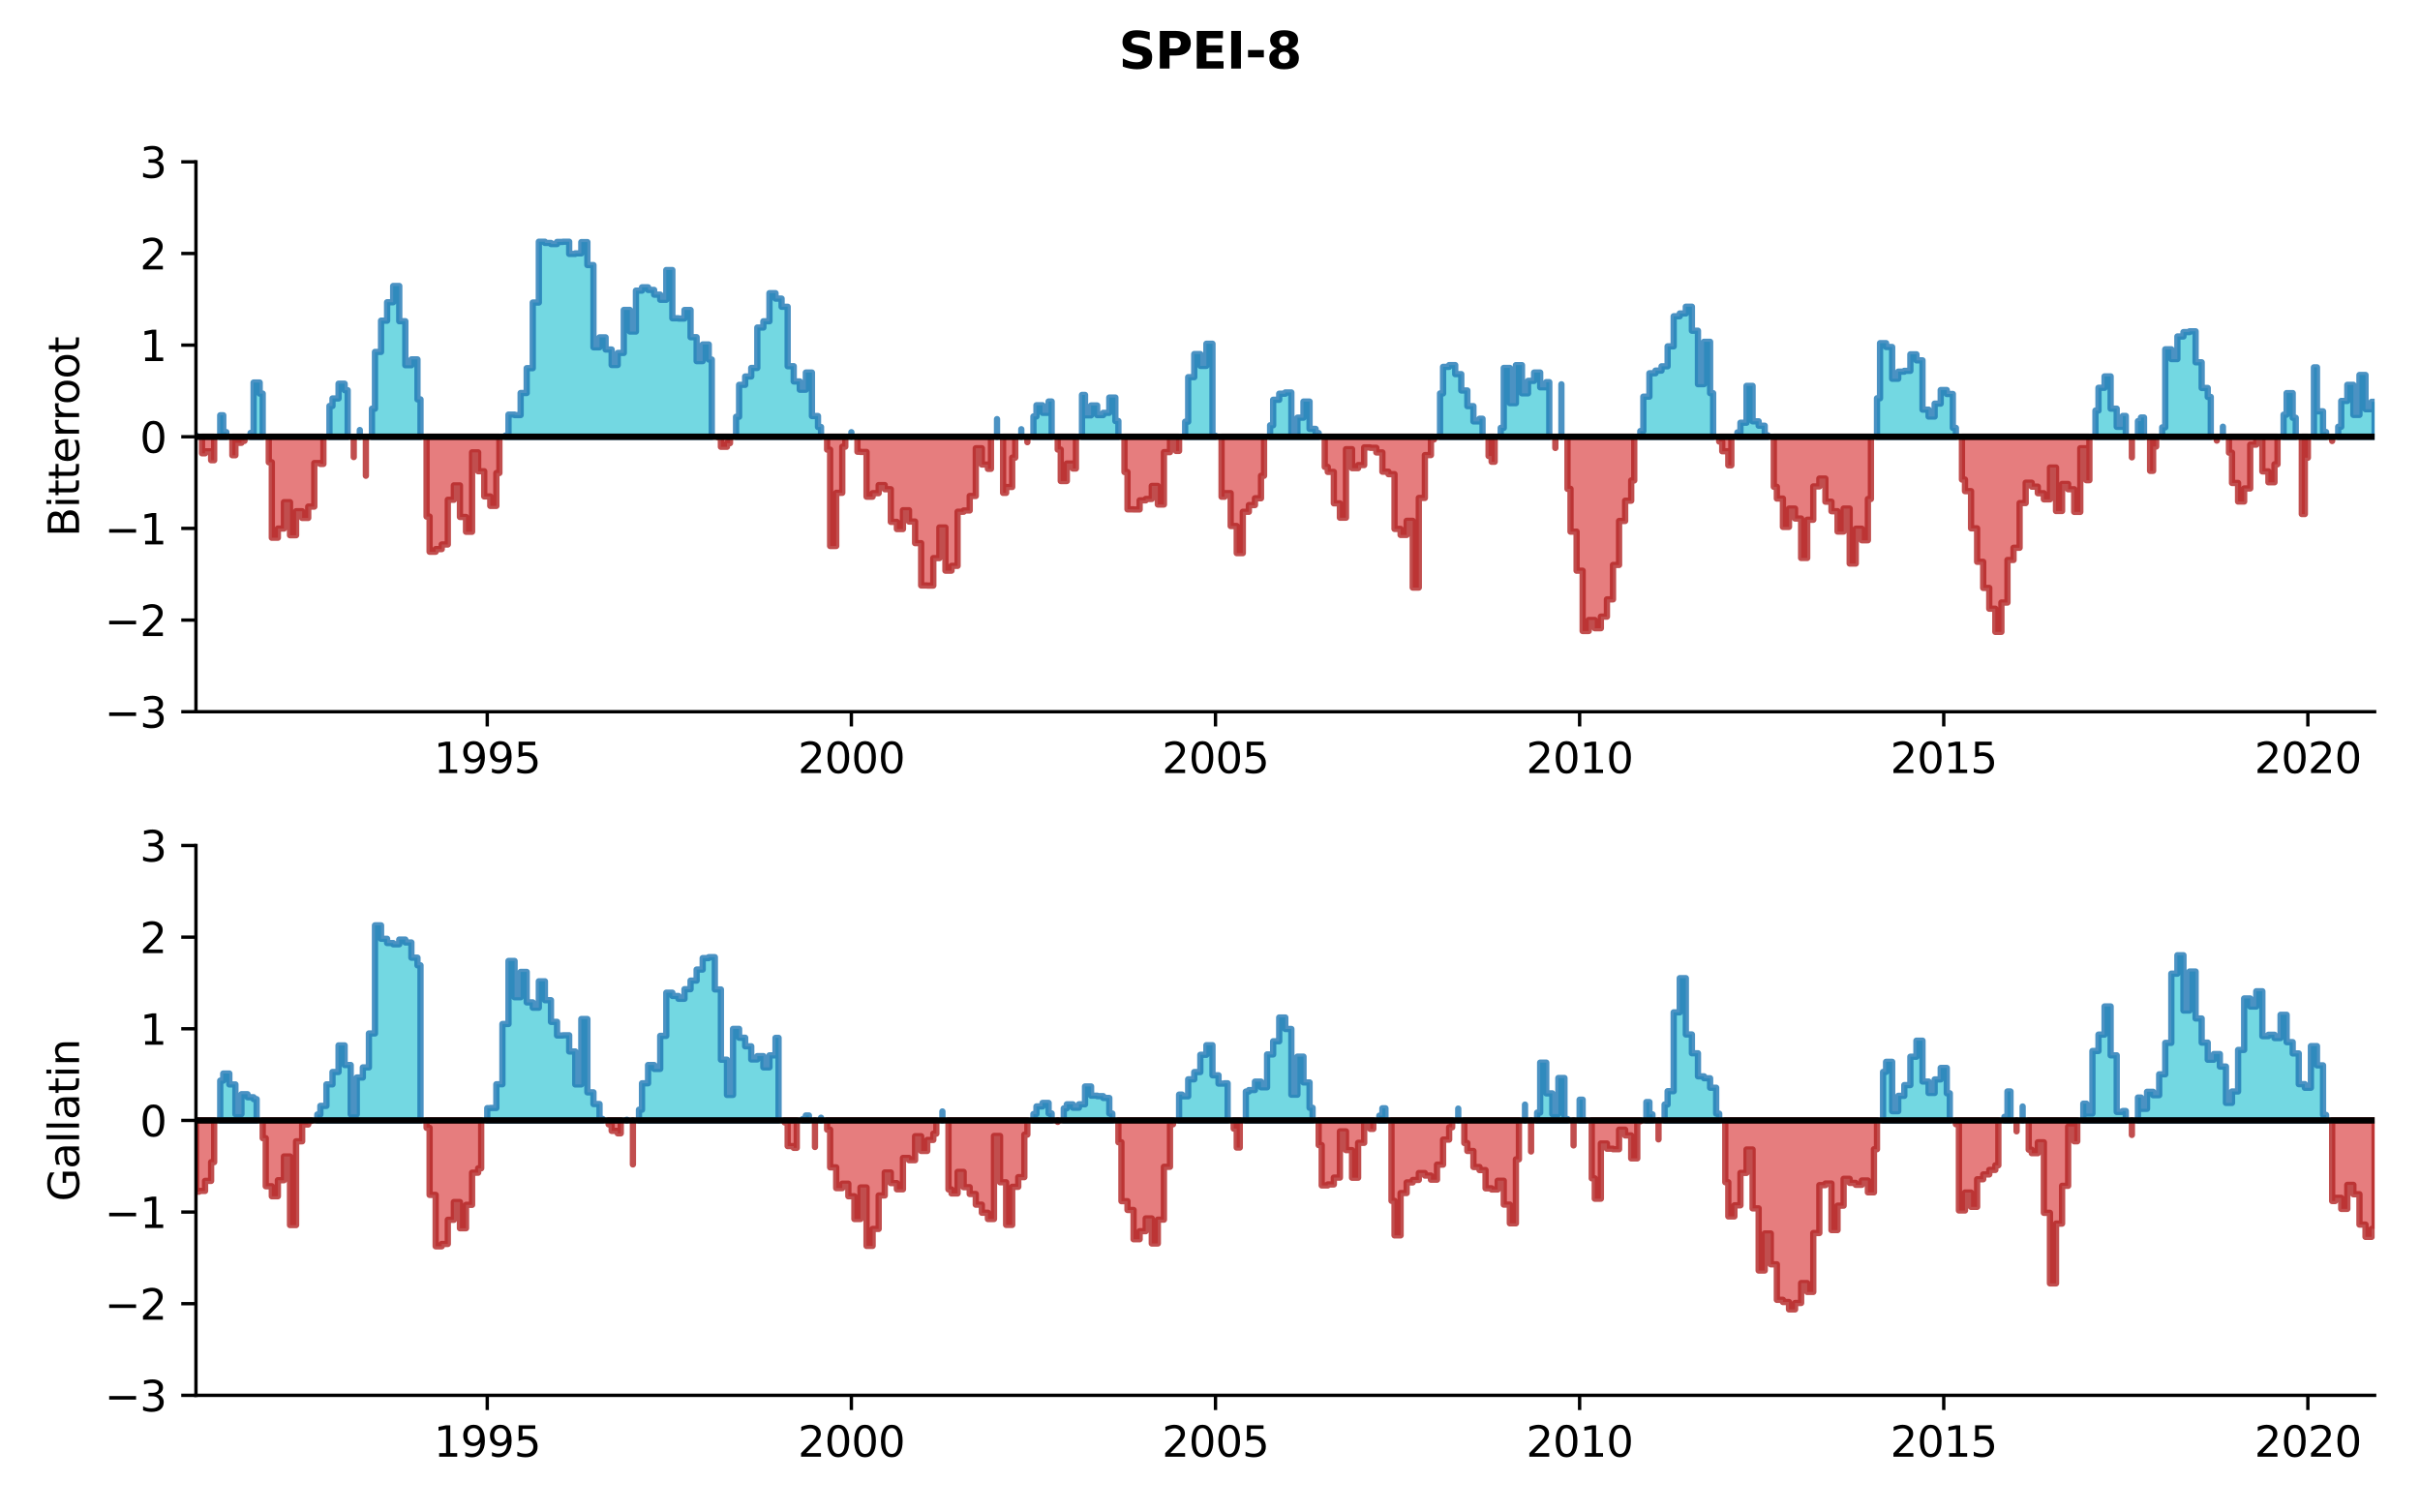 <?xml version="1.0" encoding="utf-8" standalone="no"?>
<!DOCTYPE svg PUBLIC "-//W3C//DTD SVG 1.1//EN"
  "http://www.w3.org/Graphics/SVG/1.1/DTD/svg11.dtd">
<svg xmlns:xlink="http://www.w3.org/1999/xlink" width="576pt" height="360pt" viewBox="0 0 576 360" xmlns="http://www.w3.org/2000/svg" version="1.1">
 <defs>
  <style type="text/css">*{stroke-linejoin: round; stroke-linecap: butt}</style>
 </defs>
 <g id="figure_1">
  <g id="patch_1">
   <path d="M 0 360 
L 576 360 
L 576 0 
L 0 0 
z
" style="fill: #ffffff"/>
  </g>
  <g id="axes_1">
   <g id="patch_2">
    <path d="M 46.64 169.4 
L 565.2 169.4 
L 565.2 38.52 
L 46.64 38.52 
z
" style="fill: #ffffff"/>
   </g>
   <g id="PolyCollection_1">
    <path d="M 46.64 103.96 
L 46.64 103.605 
L 46.64 103.605 
L 46.64 103.96 
L 46.64 103.96 
L 46.64 103.96 
z
" clip-path="url(#p2ded54c4a2)" style="fill: #17becf; fill-opacity: 0.6; stroke: #1f77b4; stroke-opacity: 0.8; stroke-width: 1.5"/>
    <path d="M 52.418 103.96 
L 52.418 98.844 
L 53.14 98.844 
L 53.14 102.848 
L 53.862 102.848 
L 53.862 103.96 
L 53.862 103.96 
L 53.14 103.96 
L 53.14 103.96 
L 52.418 103.96 
z
" clip-path="url(#p2ded54c4a2)" style="fill: #17becf; fill-opacity: 0.6; stroke: #1f77b4; stroke-opacity: 0.8; stroke-width: 1.5"/>
    <path d="M 59.64 103.96 
L 59.64 103.051 
L 60.362 103.051 
L 60.362 91.055 
L 61.807 91.055 
L 61.807 93.684 
L 62.529 93.684 
L 62.529 103.96 
L 62.529 103.96 
L 61.807 103.96 
L 61.807 103.96 
L 60.362 103.96 
L 60.362 103.96 
L 59.64 103.96 
z
" clip-path="url(#p2ded54c4a2)" style="fill: #17becf; fill-opacity: 0.6; stroke: #1f77b4; stroke-opacity: 0.8; stroke-width: 1.5"/>
    <path d="M 78.418 103.96 
L 78.418 96.636 
L 79.14 96.636 
L 79.14 94.838 
L 80.585 94.838 
L 80.585 91.333 
L 82.029 91.333 
L 82.029 92.872 
L 82.751 92.872 
L 82.751 103.96 
L 82.751 103.96 
L 82.029 103.96 
L 82.029 103.96 
L 80.585 103.96 
L 80.585 103.96 
L 79.14 103.96 
L 79.14 103.96 
L 78.418 103.96 
z
" clip-path="url(#p2ded54c4a2)" style="fill: #17becf; fill-opacity: 0.6; stroke: #1f77b4; stroke-opacity: 0.8; stroke-width: 1.5"/>
    <path d="M 85.64 103.96 
L 85.64 102.356 
L 85.64 102.356 
L 85.64 103.96 
L 85.64 103.96 
L 85.64 103.96 
z
" clip-path="url(#p2ded54c4a2)" style="fill: #17becf; fill-opacity: 0.6; stroke: #1f77b4; stroke-opacity: 0.8; stroke-width: 1.5"/>
    <path d="M 88.529 103.96 
L 88.529 97.277 
L 89.251 97.277 
L 89.251 83.766 
L 90.696 83.766 
L 90.696 76.327 
L 92.14 76.327 
L 92.14 71.942 
L 93.585 71.942 
L 93.585 68.072 
L 95.029 68.072 
L 95.029 76.454 
L 96.474 76.454 
L 96.474 86.932 
L 97.918 86.932 
L 97.918 85.544 
L 99.363 85.544 
L 99.363 95.061 
L 100.085 95.061 
L 100.085 103.96 
L 100.085 103.96 
L 99.363 103.96 
L 99.363 103.96 
L 97.918 103.96 
L 97.918 103.96 
L 96.474 103.96 
L 96.474 103.96 
L 95.029 103.96 
L 95.029 103.96 
L 93.585 103.96 
L 93.585 103.96 
L 92.14 103.96 
L 92.14 103.96 
L 90.696 103.96 
L 90.696 103.96 
L 89.251 103.96 
L 89.251 103.96 
L 88.529 103.96 
z
" clip-path="url(#p2ded54c4a2)" style="fill: #17becf; fill-opacity: 0.6; stroke: #1f77b4; stroke-opacity: 0.8; stroke-width: 1.5"/>
    <path d="M 120.307 103.96 
L 120.307 103.675 
L 121.03 103.675 
L 121.03 98.683 
L 122.474 98.683 
L 122.474 98.794 
L 123.918 98.794 
L 123.918 93.545 
L 125.363 93.545 
L 125.363 87.631 
L 126.807 87.631 
L 126.807 72.012 
L 128.252 72.012 
L 128.252 57.531 
L 129.696 57.531 
L 129.696 57.825 
L 131.141 57.825 
L 131.141 58.09 
L 132.585 58.09 
L 132.585 57.585 
L 134.03 57.585 
L 134.03 57.531 
L 135.474 57.531 
L 135.474 60.432 
L 136.919 60.432 
L 136.919 60.311 
L 138.363 60.311 
L 138.363 57.628 
L 139.807 57.628 
L 139.807 63.09 
L 141.252 63.09 
L 141.252 82.664 
L 142.696 82.664 
L 142.696 80.303 
L 144.141 80.303 
L 144.141 83.193 
L 145.585 83.193 
L 145.585 86.874 
L 147.03 86.874 
L 147.03 84.007 
L 148.474 84.007 
L 148.474 73.774 
L 149.919 73.774 
L 149.919 78.909 
L 151.363 78.909 
L 151.363 69.173 
L 152.808 69.173 
L 152.808 68.386 
L 154.252 68.386 
L 154.252 69.01 
L 155.696 69.01 
L 155.696 70.13 
L 157.141 70.13 
L 157.141 71.348 
L 158.585 71.348 
L 158.585 64.272 
L 160.03 64.272 
L 160.03 75.757 
L 161.474 75.757 
L 161.474 75.812 
L 162.919 75.812 
L 162.919 73.787 
L 164.363 73.787 
L 164.363 80.259 
L 165.808 80.259 
L 165.808 85.952 
L 167.252 85.952 
L 167.252 81.99 
L 168.697 81.99 
L 168.697 85.574 
L 169.419 85.574 
L 169.419 103.96 
L 169.419 103.96 
L 168.697 103.96 
L 168.697 103.96 
L 167.252 103.96 
L 167.252 103.96 
L 165.808 103.96 
L 165.808 103.96 
L 164.363 103.96 
L 164.363 103.96 
L 162.919 103.96 
L 162.919 103.96 
L 161.474 103.96 
L 161.474 103.96 
L 160.03 103.96 
L 160.03 103.96 
L 158.585 103.96 
L 158.585 103.96 
L 157.141 103.96 
L 157.141 103.96 
L 155.696 103.96 
L 155.696 103.96 
L 154.252 103.96 
L 154.252 103.96 
L 152.808 103.96 
L 152.808 103.96 
L 151.363 103.96 
L 151.363 103.96 
L 149.919 103.96 
L 149.919 103.96 
L 148.474 103.96 
L 148.474 103.96 
L 147.03 103.96 
L 147.03 103.96 
L 145.585 103.96 
L 145.585 103.96 
L 144.141 103.96 
L 144.141 103.96 
L 142.696 103.96 
L 142.696 103.96 
L 141.252 103.96 
L 141.252 103.96 
L 139.807 103.96 
L 139.807 103.96 
L 138.363 103.96 
L 138.363 103.96 
L 136.919 103.96 
L 136.919 103.96 
L 135.474 103.96 
L 135.474 103.96 
L 134.03 103.96 
L 134.03 103.96 
L 132.585 103.96 
L 132.585 103.96 
L 131.141 103.96 
L 131.141 103.96 
L 129.696 103.96 
L 129.696 103.96 
L 128.252 103.96 
L 128.252 103.96 
L 126.807 103.96 
L 126.807 103.96 
L 125.363 103.96 
L 125.363 103.96 
L 123.918 103.96 
L 123.918 103.96 
L 122.474 103.96 
L 122.474 103.96 
L 121.03 103.96 
L 121.03 103.96 
L 120.307 103.96 
z
" clip-path="url(#p2ded54c4a2)" style="fill: #17becf; fill-opacity: 0.6; stroke: #1f77b4; stroke-opacity: 0.8; stroke-width: 1.5"/>
    <path d="M 175.197 103.96 
L 175.197 99.201 
L 175.919 99.201 
L 175.919 91.602 
L 177.363 91.602 
L 177.363 89.608 
L 178.808 89.608 
L 178.808 87.578 
L 180.252 87.578 
L 180.252 77.96 
L 181.697 77.96 
L 181.697 76.47 
L 183.141 76.47 
L 183.141 69.778 
L 184.586 69.778 
L 184.586 71.074 
L 186.03 71.074 
L 186.03 73.015 
L 187.475 73.015 
L 187.475 87.164 
L 188.919 87.164 
L 188.919 90.79 
L 190.363 90.79 
L 190.363 92.759 
L 191.808 92.759 
L 191.808 88.675 
L 193.252 88.675 
L 193.252 99.028 
L 194.697 99.028 
L 194.697 101.635 
L 195.419 101.635 
L 195.419 103.96 
L 195.419 103.96 
L 194.697 103.96 
L 194.697 103.96 
L 193.252 103.96 
L 193.252 103.96 
L 191.808 103.96 
L 191.808 103.96 
L 190.363 103.96 
L 190.363 103.96 
L 188.919 103.96 
L 188.919 103.96 
L 187.475 103.96 
L 187.475 103.96 
L 186.03 103.96 
L 186.03 103.96 
L 184.586 103.96 
L 184.586 103.96 
L 183.141 103.96 
L 183.141 103.96 
L 181.697 103.96 
L 181.697 103.96 
L 180.252 103.96 
L 180.252 103.96 
L 178.808 103.96 
L 178.808 103.96 
L 177.363 103.96 
L 177.363 103.96 
L 175.919 103.96 
L 175.919 103.96 
L 175.197 103.96 
z
" clip-path="url(#p2ded54c4a2)" style="fill: #17becf; fill-opacity: 0.6; stroke: #1f77b4; stroke-opacity: 0.8; stroke-width: 1.5"/>
    <path d="M 202.641 103.96 
L 202.641 102.874 
L 202.641 102.874 
L 202.641 103.96 
L 202.641 103.96 
L 202.641 103.96 
z
" clip-path="url(#p2ded54c4a2)" style="fill: #17becf; fill-opacity: 0.6; stroke: #1f77b4; stroke-opacity: 0.8; stroke-width: 1.5"/>
    <path d="M 237.308 103.96 
L 237.308 99.76 
L 237.308 99.76 
L 237.308 103.96 
L 237.308 103.96 
L 237.308 103.96 
z
" clip-path="url(#p2ded54c4a2)" style="fill: #17becf; fill-opacity: 0.6; stroke: #1f77b4; stroke-opacity: 0.8; stroke-width: 1.5"/>
    <path d="M 243.086 103.96 
L 243.086 102.17 
L 243.086 102.17 
L 243.086 103.96 
L 243.086 103.96 
L 243.086 103.96 
z
" clip-path="url(#p2ded54c4a2)" style="fill: #17becf; fill-opacity: 0.6; stroke: #1f77b4; stroke-opacity: 0.8; stroke-width: 1.5"/>
    <path d="M 245.975 103.96 
L 245.975 99.119 
L 246.697 99.119 
L 246.697 96.457 
L 248.142 96.457 
L 248.142 98.263 
L 249.586 98.263 
L 249.586 95.565 
L 250.308 95.565 
L 250.308 103.96 
L 250.308 103.96 
L 249.586 103.96 
L 249.586 103.96 
L 248.142 103.96 
L 248.142 103.96 
L 246.697 103.96 
L 246.697 103.96 
L 245.975 103.96 
z
" clip-path="url(#p2ded54c4a2)" style="fill: #17becf; fill-opacity: 0.6; stroke: #1f77b4; stroke-opacity: 0.8; stroke-width: 1.5"/>
    <path d="M 257.531 103.96 
L 257.531 94.004 
L 258.253 94.004 
L 258.253 98.862 
L 259.697 98.862 
L 259.697 96.509 
L 261.142 96.509 
L 261.142 98.799 
L 262.586 98.799 
L 262.586 98.263 
L 264.031 98.263 
L 264.031 94.628 
L 265.475 94.628 
L 265.475 100.209 
L 266.197 100.209 
L 266.197 103.96 
L 266.197 103.96 
L 265.475 103.96 
L 265.475 103.96 
L 264.031 103.96 
L 264.031 103.96 
L 262.586 103.96 
L 262.586 103.96 
L 261.142 103.96 
L 261.142 103.96 
L 259.697 103.96 
L 259.697 103.96 
L 258.253 103.96 
L 258.253 103.96 
L 257.531 103.96 
z
" clip-path="url(#p2ded54c4a2)" style="fill: #17becf; fill-opacity: 0.6; stroke: #1f77b4; stroke-opacity: 0.8; stroke-width: 1.5"/>
    <path d="M 282.086 103.96 
L 282.086 100.372 
L 282.809 100.372 
L 282.809 89.771 
L 284.253 89.771 
L 284.253 84.271 
L 285.698 84.271 
L 285.698 87.087 
L 287.142 87.087 
L 287.142 81.822 
L 288.587 81.822 
L 288.587 103.735 
L 289.309 103.735 
L 289.309 103.96 
L 289.309 103.96 
L 288.587 103.96 
L 288.587 103.96 
L 287.142 103.96 
L 287.142 103.96 
L 285.698 103.96 
L 285.698 103.96 
L 284.253 103.96 
L 284.253 103.96 
L 282.809 103.96 
L 282.809 103.96 
L 282.086 103.96 
z
" clip-path="url(#p2ded54c4a2)" style="fill: #17becf; fill-opacity: 0.6; stroke: #1f77b4; stroke-opacity: 0.8; stroke-width: 1.5"/>
    <path d="M 302.309 103.96 
L 302.309 101.225 
L 303.031 101.225 
L 303.031 95.156 
L 304.476 95.156 
L 304.476 93.711 
L 305.92 93.711 
L 305.92 93.415 
L 307.364 93.415 
L 307.364 103.216 
L 308.809 103.216 
L 308.809 99.414 
L 310.253 99.414 
L 310.253 95.582 
L 311.698 95.582 
L 311.698 102.087 
L 313.142 102.087 
L 313.142 103.065 
L 313.865 103.065 
L 313.865 103.96 
L 313.865 103.96 
L 313.142 103.96 
L 313.142 103.96 
L 311.698 103.96 
L 311.698 103.96 
L 310.253 103.96 
L 310.253 103.96 
L 308.809 103.96 
L 308.809 103.96 
L 307.364 103.96 
L 307.364 103.96 
L 305.92 103.96 
L 305.92 103.96 
L 304.476 103.96 
L 304.476 103.96 
L 303.031 103.96 
L 303.031 103.96 
L 302.309 103.96 
z
" clip-path="url(#p2ded54c4a2)" style="fill: #17becf; fill-opacity: 0.6; stroke: #1f77b4; stroke-opacity: 0.8; stroke-width: 1.5"/>
    <path d="M 342.754 103.96 
L 342.754 93.642 
L 343.476 93.642 
L 343.476 87.318 
L 344.92 87.318 
L 344.92 86.899 
L 346.365 86.899 
L 346.365 89.049 
L 347.809 89.049 
L 347.809 92.94 
L 349.254 92.94 
L 349.254 96.67 
L 350.698 96.67 
L 350.698 100.303 
L 352.143 100.303 
L 352.143 99.674 
L 352.865 99.674 
L 352.865 103.96 
L 352.865 103.96 
L 352.143 103.96 
L 352.143 103.96 
L 350.698 103.96 
L 350.698 103.96 
L 349.254 103.96 
L 349.254 103.96 
L 347.809 103.96 
L 347.809 103.96 
L 346.365 103.96 
L 346.365 103.96 
L 344.92 103.96 
L 344.92 103.96 
L 343.476 103.96 
L 343.476 103.96 
L 342.754 103.96 
z
" clip-path="url(#p2ded54c4a2)" style="fill: #17becf; fill-opacity: 0.6; stroke: #1f77b4; stroke-opacity: 0.8; stroke-width: 1.5"/>
    <path d="M 357.198 103.96 
L 357.198 101.845 
L 357.92 101.845 
L 357.92 87.576 
L 359.365 87.576 
L 359.365 95.962 
L 360.809 95.962 
L 360.809 86.913 
L 362.254 86.913 
L 362.254 93.621 
L 363.698 93.621 
L 363.698 90.659 
L 365.143 90.659 
L 365.143 88.673 
L 366.587 88.673 
L 366.587 92.182 
L 368.032 92.182 
L 368.032 90.96 
L 368.754 90.96 
L 368.754 103.96 
L 368.754 103.96 
L 368.032 103.96 
L 368.032 103.96 
L 366.587 103.96 
L 366.587 103.96 
L 365.143 103.96 
L 365.143 103.96 
L 363.698 103.96 
L 363.698 103.96 
L 362.254 103.96 
L 362.254 103.96 
L 360.809 103.96 
L 360.809 103.96 
L 359.365 103.96 
L 359.365 103.96 
L 357.92 103.96 
L 357.92 103.96 
L 357.198 103.96 
z
" clip-path="url(#p2ded54c4a2)" style="fill: #17becf; fill-opacity: 0.6; stroke: #1f77b4; stroke-opacity: 0.8; stroke-width: 1.5"/>
    <path d="M 371.643 103.96 
L 371.643 91.47 
L 371.643 91.47 
L 371.643 103.96 
L 371.643 103.96 
L 371.643 103.96 
z
" clip-path="url(#p2ded54c4a2)" style="fill: #17becf; fill-opacity: 0.6; stroke: #1f77b4; stroke-opacity: 0.8; stroke-width: 1.5"/>
    <path d="M 390.421 103.96 
L 390.421 102.604 
L 391.143 102.604 
L 391.143 94.408 
L 392.587 94.408 
L 392.587 88.846 
L 394.032 88.846 
L 394.032 88.212 
L 395.476 88.212 
L 395.476 87.19 
L 396.921 87.19 
L 396.921 82.437 
L 398.365 82.437 
L 398.365 75.279 
L 399.81 75.279 
L 399.81 74.61 
L 401.254 74.61 
L 401.254 73.002 
L 402.699 73.002 
L 402.699 78.717 
L 404.143 78.717 
L 404.143 91.438 
L 405.588 91.438 
L 405.588 81.352 
L 407.032 81.352 
L 407.032 93.582 
L 407.754 93.582 
L 407.754 103.96 
L 407.754 103.96 
L 407.032 103.96 
L 407.032 103.96 
L 405.588 103.96 
L 405.588 103.96 
L 404.143 103.96 
L 404.143 103.96 
L 402.699 103.96 
L 402.699 103.96 
L 401.254 103.96 
L 401.254 103.96 
L 399.81 103.96 
L 399.81 103.96 
L 398.365 103.96 
L 398.365 103.96 
L 396.921 103.96 
L 396.921 103.96 
L 395.476 103.96 
L 395.476 103.96 
L 394.032 103.96 
L 394.032 103.96 
L 392.587 103.96 
L 392.587 103.96 
L 391.143 103.96 
L 391.143 103.96 
L 390.421 103.96 
z
" clip-path="url(#p2ded54c4a2)" style="fill: #17becf; fill-opacity: 0.6; stroke: #1f77b4; stroke-opacity: 0.8; stroke-width: 1.5"/>
    <path d="M 413.532 103.96 
L 413.532 102.923 
L 414.254 102.923 
L 414.254 100.614 
L 415.699 100.614 
L 415.699 91.845 
L 417.143 91.845 
L 417.143 100.282 
L 418.588 100.282 
L 418.588 101.324 
L 420.032 101.324 
L 420.032 103.614 
L 420.754 103.614 
L 420.754 103.96 
L 420.754 103.96 
L 420.032 103.96 
L 420.032 103.96 
L 418.588 103.96 
L 418.588 103.96 
L 417.143 103.96 
L 417.143 103.96 
L 415.699 103.96 
L 415.699 103.96 
L 414.254 103.96 
L 414.254 103.96 
L 413.532 103.96 
z
" clip-path="url(#p2ded54c4a2)" style="fill: #17becf; fill-opacity: 0.6; stroke: #1f77b4; stroke-opacity: 0.8; stroke-width: 1.5"/>
    <path d="M 446.755 103.96 
L 446.755 94.8 
L 447.477 94.8 
L 447.477 81.678 
L 448.921 81.678 
L 448.921 82.595 
L 450.366 82.595 
L 450.366 90.155 
L 451.81 90.155 
L 451.81 88.462 
L 453.255 88.462 
L 453.255 88.265 
L 454.699 88.265 
L 454.699 84.339 
L 456.144 84.339 
L 456.144 85.771 
L 457.588 85.771 
L 457.588 97.497 
L 459.032 97.497 
L 459.032 99.144 
L 460.477 99.144 
L 460.477 96.07 
L 461.921 96.07 
L 461.921 92.836 
L 463.366 92.836 
L 463.366 93.774 
L 464.81 93.774 
L 464.81 101.852 
L 465.532 101.852 
L 465.532 103.96 
L 465.532 103.96 
L 464.81 103.96 
L 464.81 103.96 
L 463.366 103.96 
L 463.366 103.96 
L 461.921 103.96 
L 461.921 103.96 
L 460.477 103.96 
L 460.477 103.96 
L 459.032 103.96 
L 459.032 103.96 
L 457.588 103.96 
L 457.588 103.96 
L 456.144 103.96 
L 456.144 103.96 
L 454.699 103.96 
L 454.699 103.96 
L 453.255 103.96 
L 453.255 103.96 
L 451.81 103.96 
L 451.81 103.96 
L 450.366 103.96 
L 450.366 103.96 
L 448.921 103.96 
L 448.921 103.96 
L 447.477 103.96 
L 447.477 103.96 
L 446.755 103.96 
z
" clip-path="url(#p2ded54c4a2)" style="fill: #17becf; fill-opacity: 0.6; stroke: #1f77b4; stroke-opacity: 0.8; stroke-width: 1.5"/>
    <path d="M 498.755 103.96 
L 498.755 97.718 
L 499.477 97.718 
L 499.477 92.302 
L 500.922 92.302 
L 500.922 89.587 
L 502.366 89.587 
L 502.366 97.268 
L 503.811 97.268 
L 503.811 101.587 
L 505.255 101.587 
L 505.255 99.003 
L 505.977 99.003 
L 505.977 103.96 
L 505.977 103.96 
L 505.255 103.96 
L 505.255 103.96 
L 503.811 103.96 
L 503.811 103.96 
L 502.366 103.96 
L 502.366 103.96 
L 500.922 103.96 
L 500.922 103.96 
L 499.477 103.96 
L 499.477 103.96 
L 498.755 103.96 
z
" clip-path="url(#p2ded54c4a2)" style="fill: #17becf; fill-opacity: 0.6; stroke: #1f77b4; stroke-opacity: 0.8; stroke-width: 1.5"/>
    <path d="M 508.866 103.96 
L 508.866 100.237 
L 509.588 100.237 
L 509.588 99.378 
L 510.311 99.378 
L 510.311 103.96 
L 510.311 103.96 
L 509.588 103.96 
L 509.588 103.96 
L 508.866 103.96 
z
" clip-path="url(#p2ded54c4a2)" style="fill: #17becf; fill-opacity: 0.6; stroke: #1f77b4; stroke-opacity: 0.8; stroke-width: 1.5"/>
    <path d="M 514.644 103.96 
L 514.644 101.719 
L 515.366 101.719 
L 515.366 83.142 
L 516.811 83.142 
L 516.811 85.469 
L 518.255 85.469 
L 518.255 80.086 
L 519.7 80.086 
L 519.7 79.047 
L 521.144 79.047 
L 521.144 78.858 
L 522.589 78.858 
L 522.589 86.233 
L 524.033 86.233 
L 524.033 92.347 
L 525.477 92.347 
L 525.477 94.479 
L 526.2 94.479 
L 526.2 103.96 
L 526.2 103.96 
L 525.477 103.96 
L 525.477 103.96 
L 524.033 103.96 
L 524.033 103.96 
L 522.589 103.96 
L 522.589 103.96 
L 521.144 103.96 
L 521.144 103.96 
L 519.7 103.96 
L 519.7 103.96 
L 518.255 103.96 
L 518.255 103.96 
L 516.811 103.96 
L 516.811 103.96 
L 515.366 103.96 
L 515.366 103.96 
L 514.644 103.96 
z
" clip-path="url(#p2ded54c4a2)" style="fill: #17becf; fill-opacity: 0.6; stroke: #1f77b4; stroke-opacity: 0.8; stroke-width: 1.5"/>
    <path d="M 529.089 103.96 
L 529.089 101.564 
L 529.089 101.564 
L 529.089 103.96 
L 529.089 103.96 
L 529.089 103.96 
z
" clip-path="url(#p2ded54c4a2)" style="fill: #17becf; fill-opacity: 0.6; stroke: #1f77b4; stroke-opacity: 0.8; stroke-width: 1.5"/>
    <path d="M 543.533 103.96 
L 543.533 98.705 
L 544.255 98.705 
L 544.255 93.563 
L 545.7 93.563 
L 545.7 99.439 
L 546.422 99.439 
L 546.422 103.96 
L 546.422 103.96 
L 545.7 103.96 
L 545.7 103.96 
L 544.255 103.96 
L 544.255 103.96 
L 543.533 103.96 
z
" clip-path="url(#p2ded54c4a2)" style="fill: #17becf; fill-opacity: 0.6; stroke: #1f77b4; stroke-opacity: 0.8; stroke-width: 1.5"/>
    <path d="M 550.755 103.96 
L 550.755 87.437 
L 551.478 87.437 
L 551.478 97.908 
L 552.922 97.908 
L 552.922 102.829 
L 553.644 102.829 
L 553.644 103.96 
L 553.644 103.96 
L 552.922 103.96 
L 552.922 103.96 
L 551.478 103.96 
L 551.478 103.96 
L 550.755 103.96 
z
" clip-path="url(#p2ded54c4a2)" style="fill: #17becf; fill-opacity: 0.6; stroke: #1f77b4; stroke-opacity: 0.8; stroke-width: 1.5"/>
    <path d="M 556.533 103.96 
L 556.533 101.578 
L 557.255 101.578 
L 557.255 95.438 
L 558.7 95.438 
L 558.7 91.6 
L 560.144 91.6 
L 560.144 98.751 
L 561.589 98.751 
L 561.589 89.254 
L 563.033 89.254 
L 563.033 97.408 
L 564.478 97.408 
L 564.478 95.645 
L 565.2 95.645 
L 565.2 103.96 
L 565.2 103.96 
L 564.478 103.96 
L 564.478 103.96 
L 563.033 103.96 
L 563.033 103.96 
L 561.589 103.96 
L 561.589 103.96 
L 560.144 103.96 
L 560.144 103.96 
L 558.7 103.96 
L 558.7 103.96 
L 557.255 103.96 
L 557.255 103.96 
L 556.533 103.96 
z
" clip-path="url(#p2ded54c4a2)" style="fill: #17becf; fill-opacity: 0.6; stroke: #1f77b4; stroke-opacity: 0.8; stroke-width: 1.5"/>
   </g>
   <g id="PolyCollection_2">
    <path d="M 48.084 103.96 
L 48.084 107.896 
L 48.807 107.896 
L 48.807 107.432 
L 50.251 107.432 
L 50.251 109.54 
L 50.973 109.54 
L 50.973 103.96 
L 50.973 103.96 
L 50.251 103.96 
L 50.251 103.96 
L 48.807 103.96 
L 48.807 103.96 
L 48.084 103.96 
z
" clip-path="url(#p2ded54c4a2)" style="fill: #d62728; fill-opacity: 0.6; stroke: #b22222; stroke-opacity: 0.8; stroke-width: 1.5"/>
    <path d="M 55.307 103.96 
L 55.307 108.358 
L 56.029 108.358 
L 56.029 105.396 
L 57.473 105.396 
L 57.473 104.934 
L 58.196 104.934 
L 58.196 103.96 
L 58.196 103.96 
L 57.473 103.96 
L 57.473 103.96 
L 56.029 103.96 
L 56.029 103.96 
L 55.307 103.96 
z
" clip-path="url(#p2ded54c4a2)" style="fill: #d62728; fill-opacity: 0.6; stroke: #b22222; stroke-opacity: 0.8; stroke-width: 1.5"/>
    <path d="M 63.973 103.96 
L 63.973 110.027 
L 64.696 110.027 
L 64.696 127.988 
L 66.14 127.988 
L 66.14 125.808 
L 67.585 125.808 
L 67.585 119.526 
L 69.029 119.526 
L 69.029 127.395 
L 70.474 127.395 
L 70.474 121.685 
L 71.918 121.685 
L 71.918 123.281 
L 73.362 123.281 
L 73.362 120.578 
L 74.807 120.578 
L 74.807 110.213 
L 76.251 110.213 
L 76.251 110.423 
L 76.974 110.423 
L 76.974 103.96 
L 76.974 103.96 
L 76.251 103.96 
L 76.251 103.96 
L 74.807 103.96 
L 74.807 103.96 
L 73.362 103.96 
L 73.362 103.96 
L 71.918 103.96 
L 71.918 103.96 
L 70.474 103.96 
L 70.474 103.96 
L 69.029 103.96 
L 69.029 103.96 
L 67.585 103.96 
L 67.585 103.96 
L 66.14 103.96 
L 66.14 103.96 
L 64.696 103.96 
L 64.696 103.96 
L 63.973 103.96 
z
" clip-path="url(#p2ded54c4a2)" style="fill: #d62728; fill-opacity: 0.6; stroke: #b22222; stroke-opacity: 0.8; stroke-width: 1.5"/>
    <path d="M 84.196 103.96 
L 84.196 108.792 
L 84.196 108.792 
L 84.196 103.96 
L 84.196 103.96 
L 84.196 103.96 
z
" clip-path="url(#p2ded54c4a2)" style="fill: #d62728; fill-opacity: 0.6; stroke: #b22222; stroke-opacity: 0.8; stroke-width: 1.5"/>
    <path d="M 87.085 103.96 
L 87.085 113.235 
L 87.085 113.235 
L 87.085 103.96 
L 87.085 103.96 
L 87.085 103.96 
z
" clip-path="url(#p2ded54c4a2)" style="fill: #d62728; fill-opacity: 0.6; stroke: #b22222; stroke-opacity: 0.8; stroke-width: 1.5"/>
    <path d="M 101.529 103.96 
L 101.529 122.956 
L 102.252 122.956 
L 102.252 131.326 
L 103.696 131.326 
L 103.696 130.699 
L 105.141 130.699 
L 105.141 129.596 
L 106.585 129.596 
L 106.585 118.958 
L 108.029 118.958 
L 108.029 115.533 
L 109.474 115.533 
L 109.474 123.047 
L 110.918 123.047 
L 110.918 126.568 
L 112.363 126.568 
L 112.363 107.671 
L 113.807 107.671 
L 113.807 112.166 
L 115.252 112.166 
L 115.252 118.155 
L 116.696 118.155 
L 116.696 120.413 
L 118.141 120.413 
L 118.141 112.586 
L 118.863 112.586 
L 118.863 103.96 
L 118.863 103.96 
L 118.141 103.96 
L 118.141 103.96 
L 116.696 103.96 
L 116.696 103.96 
L 115.252 103.96 
L 115.252 103.96 
L 113.807 103.96 
L 113.807 103.96 
L 112.363 103.96 
L 112.363 103.96 
L 110.918 103.96 
L 110.918 103.96 
L 109.474 103.96 
L 109.474 103.96 
L 108.029 103.96 
L 108.029 103.96 
L 106.585 103.96 
L 106.585 103.96 
L 105.141 103.96 
L 105.141 103.96 
L 103.696 103.96 
L 103.696 103.96 
L 102.252 103.96 
L 102.252 103.96 
L 101.529 103.96 
z
" clip-path="url(#p2ded54c4a2)" style="fill: #d62728; fill-opacity: 0.6; stroke: #b22222; stroke-opacity: 0.8; stroke-width: 1.5"/>
    <path d="M 170.863 103.96 
L 170.863 104.06 
L 171.586 104.06 
L 171.586 106.345 
L 173.03 106.345 
L 173.03 105.48 
L 173.752 105.48 
L 173.752 103.96 
L 173.752 103.96 
L 173.03 103.96 
L 173.03 103.96 
L 171.586 103.96 
L 171.586 103.96 
L 170.863 103.96 
z
" clip-path="url(#p2ded54c4a2)" style="fill: #d62728; fill-opacity: 0.6; stroke: #b22222; stroke-opacity: 0.8; stroke-width: 1.5"/>
    <path d="M 196.864 103.96 
L 196.864 107.018 
L 197.586 107.018 
L 197.586 129.96 
L 199.03 129.96 
L 199.03 117.304 
L 200.475 117.304 
L 200.475 106.32 
L 201.197 106.32 
L 201.197 103.96 
L 201.197 103.96 
L 200.475 103.96 
L 200.475 103.96 
L 199.03 103.96 
L 199.03 103.96 
L 197.586 103.96 
L 197.586 103.96 
L 196.864 103.96 
z
" clip-path="url(#p2ded54c4a2)" style="fill: #d62728; fill-opacity: 0.6; stroke: #b22222; stroke-opacity: 0.8; stroke-width: 1.5"/>
    <path d="M 204.086 103.96 
L 204.086 107.517 
L 204.808 107.517 
L 204.808 107.575 
L 206.252 107.575 
L 206.252 118.221 
L 207.697 118.221 
L 207.697 117.385 
L 209.141 117.385 
L 209.141 115.461 
L 210.586 115.461 
L 210.586 116.447 
L 212.03 116.447 
L 212.03 124.22 
L 213.475 124.22 
L 213.475 125.929 
L 214.919 125.929 
L 214.919 121.444 
L 216.364 121.444 
L 216.364 124.137 
L 217.808 124.137 
L 217.808 129.277 
L 219.253 129.277 
L 219.253 139.351 
L 220.697 139.351 
L 220.697 139.375 
L 222.142 139.375 
L 222.142 132.84 
L 223.586 132.84 
L 223.586 125.545 
L 225.03 125.545 
L 225.03 135.824 
L 226.475 135.824 
L 226.475 134.687 
L 227.919 134.687 
L 227.919 121.804 
L 229.364 121.804 
L 229.364 121.505 
L 230.808 121.505 
L 230.808 118.052 
L 232.253 118.052 
L 232.253 106.695 
L 233.697 106.695 
L 233.697 110.569 
L 235.142 110.569 
L 235.142 111.589 
L 235.864 111.589 
L 235.864 103.96 
L 235.864 103.96 
L 235.142 103.96 
L 235.142 103.96 
L 233.697 103.96 
L 233.697 103.96 
L 232.253 103.96 
L 232.253 103.96 
L 230.808 103.96 
L 230.808 103.96 
L 229.364 103.96 
L 229.364 103.96 
L 227.919 103.96 
L 227.919 103.96 
L 226.475 103.96 
L 226.475 103.96 
L 225.03 103.96 
L 225.03 103.96 
L 223.586 103.96 
L 223.586 103.96 
L 222.142 103.96 
L 222.142 103.96 
L 220.697 103.96 
L 220.697 103.96 
L 219.253 103.96 
L 219.253 103.96 
L 217.808 103.96 
L 217.808 103.96 
L 216.364 103.96 
L 216.364 103.96 
L 214.919 103.96 
L 214.919 103.96 
L 213.475 103.96 
L 213.475 103.96 
L 212.03 103.96 
L 212.03 103.96 
L 210.586 103.96 
L 210.586 103.96 
L 209.141 103.96 
L 209.141 103.96 
L 207.697 103.96 
L 207.697 103.96 
L 206.252 103.96 
L 206.252 103.96 
L 204.808 103.96 
L 204.808 103.96 
L 204.086 103.96 
z
" clip-path="url(#p2ded54c4a2)" style="fill: #d62728; fill-opacity: 0.6; stroke: #b22222; stroke-opacity: 0.8; stroke-width: 1.5"/>
    <path d="M 238.753 103.96 
L 238.753 117.314 
L 239.475 117.314 
L 239.475 115.916 
L 240.919 115.916 
L 240.919 108.922 
L 241.642 108.922 
L 241.642 103.96 
L 241.642 103.96 
L 240.919 103.96 
L 240.919 103.96 
L 239.475 103.96 
L 239.475 103.96 
L 238.753 103.96 
z
" clip-path="url(#p2ded54c4a2)" style="fill: #d62728; fill-opacity: 0.6; stroke: #b22222; stroke-opacity: 0.8; stroke-width: 1.5"/>
    <path d="M 244.531 103.96 
L 244.531 105.245 
L 244.531 105.245 
L 244.531 103.96 
L 244.531 103.96 
L 244.531 103.96 
z
" clip-path="url(#p2ded54c4a2)" style="fill: #d62728; fill-opacity: 0.6; stroke: #b22222; stroke-opacity: 0.8; stroke-width: 1.5"/>
    <path d="M 251.753 103.96 
L 251.753 106.999 
L 252.475 106.999 
L 252.475 114.49 
L 253.92 114.49 
L 253.92 110.327 
L 255.364 110.327 
L 255.364 111.515 
L 256.086 111.515 
L 256.086 103.96 
L 256.086 103.96 
L 255.364 103.96 
L 255.364 103.96 
L 253.92 103.96 
L 253.92 103.96 
L 252.475 103.96 
L 252.475 103.96 
L 251.753 103.96 
z
" clip-path="url(#p2ded54c4a2)" style="fill: #d62728; fill-opacity: 0.6; stroke: #b22222; stroke-opacity: 0.8; stroke-width: 1.5"/>
    <path d="M 267.642 103.96 
L 267.642 112.355 
L 268.364 112.355 
L 268.364 121.234 
L 269.809 121.234 
L 269.809 121.257 
L 271.253 121.257 
L 271.253 119.095 
L 272.697 119.095 
L 272.697 118.764 
L 274.142 118.764 
L 274.142 115.663 
L 275.586 115.663 
L 275.586 120.082 
L 277.031 120.082 
L 277.031 107.616 
L 278.475 107.616 
L 278.475 104.595 
L 279.92 104.595 
L 279.92 107.327 
L 280.642 107.327 
L 280.642 103.96 
L 280.642 103.96 
L 279.92 103.96 
L 279.92 103.96 
L 278.475 103.96 
L 278.475 103.96 
L 277.031 103.96 
L 277.031 103.96 
L 275.586 103.96 
L 275.586 103.96 
L 274.142 103.96 
L 274.142 103.96 
L 272.697 103.96 
L 272.697 103.96 
L 271.253 103.96 
L 271.253 103.96 
L 269.809 103.96 
L 269.809 103.96 
L 268.364 103.96 
L 268.364 103.96 
L 267.642 103.96 
z
" clip-path="url(#p2ded54c4a2)" style="fill: #d62728; fill-opacity: 0.6; stroke: #b22222; stroke-opacity: 0.8; stroke-width: 1.5"/>
    <path d="M 290.753 103.96 
L 290.753 118.236 
L 291.475 118.236 
L 291.475 117.372 
L 292.92 117.372 
L 292.92 125.202 
L 294.364 125.202 
L 294.364 131.656 
L 295.809 131.656 
L 295.809 121.815 
L 297.253 121.815 
L 297.253 120.218 
L 298.698 120.218 
L 298.698 118.598 
L 300.142 118.598 
L 300.142 113.244 
L 300.864 113.244 
L 300.864 103.96 
L 300.864 103.96 
L 300.142 103.96 
L 300.142 103.96 
L 298.698 103.96 
L 298.698 103.96 
L 297.253 103.96 
L 297.253 103.96 
L 295.809 103.96 
L 295.809 103.96 
L 294.364 103.96 
L 294.364 103.96 
L 292.92 103.96 
L 292.92 103.96 
L 291.475 103.96 
L 291.475 103.96 
L 290.753 103.96 
z
" clip-path="url(#p2ded54c4a2)" style="fill: #d62728; fill-opacity: 0.6; stroke: #b22222; stroke-opacity: 0.8; stroke-width: 1.5"/>
    <path d="M 315.309 103.96 
L 315.309 111.128 
L 316.031 111.128 
L 316.031 112.323 
L 317.476 112.323 
L 317.476 119.799 
L 318.92 119.799 
L 318.92 123.216 
L 320.365 123.216 
L 320.365 106.911 
L 321.809 106.911 
L 321.809 111.431 
L 323.253 111.431 
L 323.253 110.692 
L 324.698 110.692 
L 324.698 106.49 
L 326.142 106.49 
L 326.142 106.583 
L 327.587 106.583 
L 327.587 107.686 
L 329.031 107.686 
L 329.031 112.27 
L 330.476 112.27 
L 330.476 112.861 
L 331.92 112.861 
L 331.92 125.892 
L 333.365 125.892 
L 333.365 127.326 
L 334.809 127.326 
L 334.809 123.968 
L 336.254 123.968 
L 336.254 139.848 
L 337.698 139.848 
L 337.698 118.52 
L 339.143 118.52 
L 339.143 108.322 
L 340.587 108.322 
L 340.587 104.598 
L 341.309 104.598 
L 341.309 103.96 
L 341.309 103.96 
L 340.587 103.96 
L 340.587 103.96 
L 339.143 103.96 
L 339.143 103.96 
L 337.698 103.96 
L 337.698 103.96 
L 336.254 103.96 
L 336.254 103.96 
L 334.809 103.96 
L 334.809 103.96 
L 333.365 103.96 
L 333.365 103.96 
L 331.92 103.96 
L 331.92 103.96 
L 330.476 103.96 
L 330.476 103.96 
L 329.031 103.96 
L 329.031 103.96 
L 327.587 103.96 
L 327.587 103.96 
L 326.142 103.96 
L 326.142 103.96 
L 324.698 103.96 
L 324.698 103.96 
L 323.253 103.96 
L 323.253 103.96 
L 321.809 103.96 
L 321.809 103.96 
L 320.365 103.96 
L 320.365 103.96 
L 318.92 103.96 
L 318.92 103.96 
L 317.476 103.96 
L 317.476 103.96 
L 316.031 103.96 
L 316.031 103.96 
L 315.309 103.96 
z
" clip-path="url(#p2ded54c4a2)" style="fill: #d62728; fill-opacity: 0.6; stroke: #b22222; stroke-opacity: 0.8; stroke-width: 1.5"/>
    <path d="M 354.309 103.96 
L 354.309 108.542 
L 355.032 108.542 
L 355.032 109.905 
L 355.754 109.905 
L 355.754 103.96 
L 355.754 103.96 
L 355.032 103.96 
L 355.032 103.96 
L 354.309 103.96 
z
" clip-path="url(#p2ded54c4a2)" style="fill: #d62728; fill-opacity: 0.6; stroke: #b22222; stroke-opacity: 0.8; stroke-width: 1.5"/>
    <path d="M 370.198 103.96 
L 370.198 106.618 
L 370.198 106.618 
L 370.198 103.96 
L 370.198 103.96 
L 370.198 103.96 
z
" clip-path="url(#p2ded54c4a2)" style="fill: #d62728; fill-opacity: 0.6; stroke: #b22222; stroke-opacity: 0.8; stroke-width: 1.5"/>
    <path d="M 373.087 103.96 
L 373.087 116.355 
L 373.809 116.355 
L 373.809 126.541 
L 375.254 126.541 
L 375.254 135.835 
L 376.698 135.835 
L 376.698 150.19 
L 378.143 150.19 
L 378.143 147.571 
L 379.587 147.571 
L 379.587 149.529 
L 381.032 149.529 
L 381.032 146.766 
L 382.476 146.766 
L 382.476 142.661 
L 383.921 142.661 
L 383.921 134.472 
L 385.365 134.472 
L 385.365 124 
L 386.81 124 
L 386.81 119.176 
L 388.254 119.176 
L 388.254 114.357 
L 388.976 114.357 
L 388.976 103.96 
L 388.976 103.96 
L 388.254 103.96 
L 388.254 103.96 
L 386.81 103.96 
L 386.81 103.96 
L 385.365 103.96 
L 385.365 103.96 
L 383.921 103.96 
L 383.921 103.96 
L 382.476 103.96 
L 382.476 103.96 
L 381.032 103.96 
L 381.032 103.96 
L 379.587 103.96 
L 379.587 103.96 
L 378.143 103.96 
L 378.143 103.96 
L 376.698 103.96 
L 376.698 103.96 
L 375.254 103.96 
L 375.254 103.96 
L 373.809 103.96 
L 373.809 103.96 
L 373.087 103.96 
z
" clip-path="url(#p2ded54c4a2)" style="fill: #d62728; fill-opacity: 0.6; stroke: #b22222; stroke-opacity: 0.8; stroke-width: 1.5"/>
    <path d="M 409.199 103.96 
L 409.199 105.098 
L 409.921 105.098 
L 409.921 107.407 
L 411.365 107.407 
L 411.365 110.748 
L 412.088 110.748 
L 412.088 103.96 
L 412.088 103.96 
L 411.365 103.96 
L 411.365 103.96 
L 409.921 103.96 
L 409.921 103.96 
L 409.199 103.96 
z
" clip-path="url(#p2ded54c4a2)" style="fill: #d62728; fill-opacity: 0.6; stroke: #b22222; stroke-opacity: 0.8; stroke-width: 1.5"/>
    <path d="M 422.199 103.96 
L 422.199 115.867 
L 422.921 115.867 
L 422.921 118.666 
L 424.365 118.666 
L 424.365 125.412 
L 425.81 125.412 
L 425.81 121.054 
L 427.254 121.054 
L 427.254 123.414 
L 428.699 123.414 
L 428.699 132.813 
L 430.143 132.813 
L 430.143 123.71 
L 431.588 123.71 
L 431.588 115.779 
L 433.032 115.779 
L 433.032 113.908 
L 434.477 113.908 
L 434.477 119.411 
L 435.921 119.411 
L 435.921 121.677 
L 437.366 121.677 
L 437.366 126.517 
L 438.81 126.517 
L 438.81 121.05 
L 440.254 121.05 
L 440.254 134.133 
L 441.699 134.133 
L 441.699 125.847 
L 443.143 125.847 
L 443.143 128.593 
L 444.588 128.593 
L 444.588 118.772 
L 445.31 118.772 
L 445.31 103.96 
L 445.31 103.96 
L 444.588 103.96 
L 444.588 103.96 
L 443.143 103.96 
L 443.143 103.96 
L 441.699 103.96 
L 441.699 103.96 
L 440.254 103.96 
L 440.254 103.96 
L 438.81 103.96 
L 438.81 103.96 
L 437.366 103.96 
L 437.366 103.96 
L 435.921 103.96 
L 435.921 103.96 
L 434.477 103.96 
L 434.477 103.96 
L 433.032 103.96 
L 433.032 103.96 
L 431.588 103.96 
L 431.588 103.96 
L 430.143 103.96 
L 430.143 103.96 
L 428.699 103.96 
L 428.699 103.96 
L 427.254 103.96 
L 427.254 103.96 
L 425.81 103.96 
L 425.81 103.96 
L 424.365 103.96 
L 424.365 103.96 
L 422.921 103.96 
L 422.921 103.96 
L 422.199 103.96 
z
" clip-path="url(#p2ded54c4a2)" style="fill: #d62728; fill-opacity: 0.6; stroke: #b22222; stroke-opacity: 0.8; stroke-width: 1.5"/>
    <path d="M 466.977 103.96 
L 466.977 114.142 
L 467.699 114.142 
L 467.699 116.903 
L 469.144 116.903 
L 469.144 125.753 
L 470.588 125.753 
L 470.588 133.718 
L 472.033 133.718 
L 472.033 139.936 
L 473.477 139.936 
L 473.477 144.886 
L 474.921 144.886 
L 474.921 150.389 
L 476.366 150.389 
L 476.366 143.414 
L 477.81 143.414 
L 477.81 133.286 
L 479.255 133.286 
L 479.255 130.378 
L 480.699 130.378 
L 480.699 119.739 
L 482.144 119.739 
L 482.144 114.896 
L 483.588 114.896 
L 483.588 115.828 
L 485.033 115.828 
L 485.033 117.393 
L 486.477 117.393 
L 486.477 118.854 
L 487.922 118.854 
L 487.922 111.278 
L 489.366 111.278 
L 489.366 121.627 
L 490.81 121.627 
L 490.81 115.193 
L 492.255 115.193 
L 492.255 116.45 
L 493.699 116.45 
L 493.699 121.84 
L 495.144 121.84 
L 495.144 106.687 
L 496.588 106.687 
L 496.588 114.293 
L 497.311 114.293 
L 497.311 103.96 
L 497.311 103.96 
L 496.588 103.96 
L 496.588 103.96 
L 495.144 103.96 
L 495.144 103.96 
L 493.699 103.96 
L 493.699 103.96 
L 492.255 103.96 
L 492.255 103.96 
L 490.81 103.96 
L 490.81 103.96 
L 489.366 103.96 
L 489.366 103.96 
L 487.922 103.96 
L 487.922 103.96 
L 486.477 103.96 
L 486.477 103.96 
L 485.033 103.96 
L 485.033 103.96 
L 483.588 103.96 
L 483.588 103.96 
L 482.144 103.96 
L 482.144 103.96 
L 480.699 103.96 
L 480.699 103.96 
L 479.255 103.96 
L 479.255 103.96 
L 477.81 103.96 
L 477.81 103.96 
L 476.366 103.96 
L 476.366 103.96 
L 474.921 103.96 
L 474.921 103.96 
L 473.477 103.96 
L 473.477 103.96 
L 472.033 103.96 
L 472.033 103.96 
L 470.588 103.96 
L 470.588 103.96 
L 469.144 103.96 
L 469.144 103.96 
L 467.699 103.96 
L 467.699 103.96 
L 466.977 103.96 
z
" clip-path="url(#p2ded54c4a2)" style="fill: #d62728; fill-opacity: 0.6; stroke: #b22222; stroke-opacity: 0.8; stroke-width: 1.5"/>
    <path d="M 507.422 103.96 
L 507.422 108.855 
L 507.422 108.855 
L 507.422 103.96 
L 507.422 103.96 
L 507.422 103.96 
z
" clip-path="url(#p2ded54c4a2)" style="fill: #d62728; fill-opacity: 0.6; stroke: #b22222; stroke-opacity: 0.8; stroke-width: 1.5"/>
    <path d="M 511.755 103.96 
L 511.755 112.066 
L 512.477 112.066 
L 512.477 106.286 
L 513.2 106.286 
L 513.2 103.96 
L 513.2 103.96 
L 512.477 103.96 
L 512.477 103.96 
L 511.755 103.96 
z
" clip-path="url(#p2ded54c4a2)" style="fill: #d62728; fill-opacity: 0.6; stroke: #b22222; stroke-opacity: 0.8; stroke-width: 1.5"/>
    <path d="M 527.644 103.96 
L 527.644 104.869 
L 527.644 104.869 
L 527.644 103.96 
L 527.644 103.96 
L 527.644 103.96 
z
" clip-path="url(#p2ded54c4a2)" style="fill: #d62728; fill-opacity: 0.6; stroke: #b22222; stroke-opacity: 0.8; stroke-width: 1.5"/>
    <path d="M 530.533 103.96 
L 530.533 107.74 
L 531.255 107.74 
L 531.255 114.953 
L 532.7 114.953 
L 532.7 119.371 
L 534.144 119.371 
L 534.144 116.263 
L 535.589 116.263 
L 535.589 105.834 
L 537.033 105.834 
L 537.033 103.981 
L 538.478 103.981 
L 538.478 112.2 
L 539.922 112.2 
L 539.922 114.789 
L 541.366 114.789 
L 541.366 110.51 
L 542.089 110.51 
L 542.089 103.96 
L 542.089 103.96 
L 541.366 103.96 
L 541.366 103.96 
L 539.922 103.96 
L 539.922 103.96 
L 538.478 103.96 
L 538.478 103.96 
L 537.033 103.96 
L 537.033 103.96 
L 535.589 103.96 
L 535.589 103.96 
L 534.144 103.96 
L 534.144 103.96 
L 532.7 103.96 
L 532.7 103.96 
L 531.255 103.96 
L 531.255 103.96 
L 530.533 103.96 
z
" clip-path="url(#p2ded54c4a2)" style="fill: #d62728; fill-opacity: 0.6; stroke: #b22222; stroke-opacity: 0.8; stroke-width: 1.5"/>
    <path d="M 547.867 103.96 
L 547.867 122.349 
L 548.589 122.349 
L 548.589 108.946 
L 549.311 108.946 
L 549.311 103.96 
L 549.311 103.96 
L 548.589 103.96 
L 548.589 103.96 
L 547.867 103.96 
z
" clip-path="url(#p2ded54c4a2)" style="fill: #d62728; fill-opacity: 0.6; stroke: #b22222; stroke-opacity: 0.8; stroke-width: 1.5"/>
    <path d="M 555.089 103.96 
L 555.089 104.958 
L 555.089 104.958 
L 555.089 103.96 
L 555.089 103.96 
L 555.089 103.96 
z
" clip-path="url(#p2ded54c4a2)" style="fill: #d62728; fill-opacity: 0.6; stroke: #b22222; stroke-opacity: 0.8; stroke-width: 1.5"/>
   </g>
   <g id="matplotlib.axis_1">
    <g id="xtick_1">
     <g id="line2d_1">
      <defs>
       <path id="m334d623987" d="M 0 0 
L 0 3.5 
" style="stroke: #000000; stroke-width: 0.8"/>
      </defs>
      <g>
       <use xlink:href="#m334d623987" x="115.974" y="169.4" style="stroke: #000000; stroke-width: 0.8"/>
      </g>
     </g>
     <g id="text_1">
      <!-- 1995 -->
      <g transform="translate(103.249 183.998) scale(0.1 -0.1)">
       <defs>
        <path id="DejaVuSans-31" d="M 794 531 
L 1825 531 
L 1825 4091 
L 703 3866 
L 703 4441 
L 1819 4666 
L 2450 4666 
L 2450 531 
L 3481 531 
L 3481 0 
L 794 0 
L 794 531 
z
" transform="scale(0.016)"/>
        <path id="DejaVuSans-39" d="M 703 97 
L 703 672 
Q 941 559 1184 500 
Q 1428 441 1663 441 
Q 2288 441 2617 861 
Q 2947 1281 2994 2138 
Q 2813 1869 2534 1725 
Q 2256 1581 1919 1581 
Q 1219 1581 811 2004 
Q 403 2428 403 3163 
Q 403 3881 828 4315 
Q 1253 4750 1959 4750 
Q 2769 4750 3195 4129 
Q 3622 3509 3622 2328 
Q 3622 1225 3098 567 
Q 2575 -91 1691 -91 
Q 1453 -91 1209 -44 
Q 966 3 703 97 
z
M 1959 2075 
Q 2384 2075 2632 2365 
Q 2881 2656 2881 3163 
Q 2881 3666 2632 3958 
Q 2384 4250 1959 4250 
Q 1534 4250 1286 3958 
Q 1038 3666 1038 3163 
Q 1038 2656 1286 2365 
Q 1534 2075 1959 2075 
z
" transform="scale(0.016)"/>
        <path id="DejaVuSans-35" d="M 691 4666 
L 3169 4666 
L 3169 4134 
L 1269 4134 
L 1269 2991 
Q 1406 3038 1543 3061 
Q 1681 3084 1819 3084 
Q 2600 3084 3056 2656 
Q 3513 2228 3513 1497 
Q 3513 744 3044 326 
Q 2575 -91 1722 -91 
Q 1428 -91 1123 -41 
Q 819 9 494 109 
L 494 744 
Q 775 591 1075 516 
Q 1375 441 1709 441 
Q 2250 441 2565 725 
Q 2881 1009 2881 1497 
Q 2881 1984 2565 2268 
Q 2250 2553 1709 2553 
Q 1456 2553 1204 2497 
Q 953 2441 691 2322 
L 691 4666 
z
" transform="scale(0.016)"/>
       </defs>
       <use xlink:href="#DejaVuSans-31"/>
       <use xlink:href="#DejaVuSans-39" x="63.623"/>
       <use xlink:href="#DejaVuSans-39" x="127.246"/>
       <use xlink:href="#DejaVuSans-35" x="190.869"/>
      </g>
     </g>
    </g>
    <g id="xtick_2">
     <g id="line2d_2">
      <g>
       <use xlink:href="#m334d623987" x="202.641" y="169.4" style="stroke: #000000; stroke-width: 0.8"/>
      </g>
     </g>
     <g id="text_2">
      <!-- 2000 -->
      <g transform="translate(189.916 183.998) scale(0.1 -0.1)">
       <defs>
        <path id="DejaVuSans-32" d="M 1228 531 
L 3431 531 
L 3431 0 
L 469 0 
L 469 531 
Q 828 903 1448 1529 
Q 2069 2156 2228 2338 
Q 2531 2678 2651 2914 
Q 2772 3150 2772 3378 
Q 2772 3750 2511 3984 
Q 2250 4219 1831 4219 
Q 1534 4219 1204 4116 
Q 875 4013 500 3803 
L 500 4441 
Q 881 4594 1212 4672 
Q 1544 4750 1819 4750 
Q 2544 4750 2975 4387 
Q 3406 4025 3406 3419 
Q 3406 3131 3298 2873 
Q 3191 2616 2906 2266 
Q 2828 2175 2409 1742 
Q 1991 1309 1228 531 
z
" transform="scale(0.016)"/>
        <path id="DejaVuSans-30" d="M 2034 4250 
Q 1547 4250 1301 3770 
Q 1056 3291 1056 2328 
Q 1056 1369 1301 889 
Q 1547 409 2034 409 
Q 2525 409 2770 889 
Q 3016 1369 3016 2328 
Q 3016 3291 2770 3770 
Q 2525 4250 2034 4250 
z
M 2034 4750 
Q 2819 4750 3233 4129 
Q 3647 3509 3647 2328 
Q 3647 1150 3233 529 
Q 2819 -91 2034 -91 
Q 1250 -91 836 529 
Q 422 1150 422 2328 
Q 422 3509 836 4129 
Q 1250 4750 2034 4750 
z
" transform="scale(0.016)"/>
       </defs>
       <use xlink:href="#DejaVuSans-32"/>
       <use xlink:href="#DejaVuSans-30" x="63.623"/>
       <use xlink:href="#DejaVuSans-30" x="127.246"/>
       <use xlink:href="#DejaVuSans-30" x="190.869"/>
      </g>
     </g>
    </g>
    <g id="xtick_3">
     <g id="line2d_3">
      <g>
       <use xlink:href="#m334d623987" x="289.309" y="169.4" style="stroke: #000000; stroke-width: 0.8"/>
      </g>
     </g>
     <g id="text_3">
      <!-- 2005 -->
      <g transform="translate(276.584 183.998) scale(0.1 -0.1)">
       <use xlink:href="#DejaVuSans-32"/>
       <use xlink:href="#DejaVuSans-30" x="63.623"/>
       <use xlink:href="#DejaVuSans-30" x="127.246"/>
       <use xlink:href="#DejaVuSans-35" x="190.869"/>
      </g>
     </g>
    </g>
    <g id="xtick_4">
     <g id="line2d_4">
      <g>
       <use xlink:href="#m334d623987" x="375.976" y="169.4" style="stroke: #000000; stroke-width: 0.8"/>
      </g>
     </g>
     <g id="text_4">
      <!-- 2010 -->
      <g transform="translate(363.251 183.998) scale(0.1 -0.1)">
       <use xlink:href="#DejaVuSans-32"/>
       <use xlink:href="#DejaVuSans-30" x="63.623"/>
       <use xlink:href="#DejaVuSans-31" x="127.246"/>
       <use xlink:href="#DejaVuSans-30" x="190.869"/>
      </g>
     </g>
    </g>
    <g id="xtick_5">
     <g id="line2d_5">
      <g>
       <use xlink:href="#m334d623987" x="462.644" y="169.4" style="stroke: #000000; stroke-width: 0.8"/>
      </g>
     </g>
     <g id="text_5">
      <!-- 2015 -->
      <g transform="translate(449.919 183.998) scale(0.1 -0.1)">
       <use xlink:href="#DejaVuSans-32"/>
       <use xlink:href="#DejaVuSans-30" x="63.623"/>
       <use xlink:href="#DejaVuSans-31" x="127.246"/>
       <use xlink:href="#DejaVuSans-35" x="190.869"/>
      </g>
     </g>
    </g>
    <g id="xtick_6">
     <g id="line2d_6">
      <g>
       <use xlink:href="#m334d623987" x="549.311" y="169.4" style="stroke: #000000; stroke-width: 0.8"/>
      </g>
     </g>
     <g id="text_6">
      <!-- 2020 -->
      <g transform="translate(536.586 183.998) scale(0.1 -0.1)">
       <use xlink:href="#DejaVuSans-32"/>
       <use xlink:href="#DejaVuSans-30" x="63.623"/>
       <use xlink:href="#DejaVuSans-32" x="127.246"/>
       <use xlink:href="#DejaVuSans-30" x="190.869"/>
      </g>
     </g>
    </g>
   </g>
   <g id="matplotlib.axis_2">
    <g id="ytick_1">
     <g id="line2d_7">
      <defs>
       <path id="m2cbaf7e5d6" d="M 0 0 
L -3.5 0 
" style="stroke: #000000; stroke-width: 0.8"/>
      </defs>
      <g>
       <use xlink:href="#m2cbaf7e5d6" x="46.64" y="169.4" style="stroke: #000000; stroke-width: 0.8"/>
      </g>
     </g>
     <g id="text_7">
      <!-- −3 -->
      <g transform="translate(24.898 173.199) scale(0.1 -0.1)">
       <defs>
        <path id="DejaVuSans-2212" d="M 678 2272 
L 4684 2272 
L 4684 1741 
L 678 1741 
L 678 2272 
z
" transform="scale(0.016)"/>
        <path id="DejaVuSans-33" d="M 2597 2516 
Q 3050 2419 3304 2112 
Q 3559 1806 3559 1356 
Q 3559 666 3084 287 
Q 2609 -91 1734 -91 
Q 1441 -91 1130 -33 
Q 819 25 488 141 
L 488 750 
Q 750 597 1062 519 
Q 1375 441 1716 441 
Q 2309 441 2620 675 
Q 2931 909 2931 1356 
Q 2931 1769 2642 2001 
Q 2353 2234 1838 2234 
L 1294 2234 
L 1294 2753 
L 1863 2753 
Q 2328 2753 2575 2939 
Q 2822 3125 2822 3475 
Q 2822 3834 2567 4026 
Q 2313 4219 1838 4219 
Q 1578 4219 1281 4162 
Q 984 4106 628 3988 
L 628 4550 
Q 988 4650 1302 4700 
Q 1616 4750 1894 4750 
Q 2613 4750 3031 4423 
Q 3450 4097 3450 3541 
Q 3450 3153 3228 2886 
Q 3006 2619 2597 2516 
z
" transform="scale(0.016)"/>
       </defs>
       <use xlink:href="#DejaVuSans-2212"/>
       <use xlink:href="#DejaVuSans-33" x="83.789"/>
      </g>
     </g>
    </g>
    <g id="ytick_2">
     <g id="line2d_8">
      <g>
       <use xlink:href="#m2cbaf7e5d6" x="46.64" y="147.587" style="stroke: #000000; stroke-width: 0.8"/>
      </g>
     </g>
     <g id="text_8">
      <!-- −2 -->
      <g transform="translate(24.898 151.386) scale(0.1 -0.1)">
       <use xlink:href="#DejaVuSans-2212"/>
       <use xlink:href="#DejaVuSans-32" x="83.789"/>
      </g>
     </g>
    </g>
    <g id="ytick_3">
     <g id="line2d_9">
      <g>
       <use xlink:href="#m2cbaf7e5d6" x="46.64" y="125.773" style="stroke: #000000; stroke-width: 0.8"/>
      </g>
     </g>
     <g id="text_9">
      <!-- −1 -->
      <g transform="translate(24.898 129.573) scale(0.1 -0.1)">
       <use xlink:href="#DejaVuSans-2212"/>
       <use xlink:href="#DejaVuSans-31" x="83.789"/>
      </g>
     </g>
    </g>
    <g id="ytick_4">
     <g id="line2d_10">
      <g>
       <use xlink:href="#m2cbaf7e5d6" x="46.64" y="103.96" style="stroke: #000000; stroke-width: 0.8"/>
      </g>
     </g>
     <g id="text_10">
      <!-- 0 -->
      <g transform="translate(33.278 107.759) scale(0.1 -0.1)">
       <use xlink:href="#DejaVuSans-30"/>
      </g>
     </g>
    </g>
    <g id="ytick_5">
     <g id="line2d_11">
      <g>
       <use xlink:href="#m2cbaf7e5d6" x="46.64" y="82.147" style="stroke: #000000; stroke-width: 0.8"/>
      </g>
     </g>
     <g id="text_11">
      <!-- 1 -->
      <g transform="translate(33.278 85.946) scale(0.1 -0.1)">
       <use xlink:href="#DejaVuSans-31"/>
      </g>
     </g>
    </g>
    <g id="ytick_6">
     <g id="line2d_12">
      <g>
       <use xlink:href="#m2cbaf7e5d6" x="46.64" y="60.333" style="stroke: #000000; stroke-width: 0.8"/>
      </g>
     </g>
     <g id="text_12">
      <!-- 2 -->
      <g transform="translate(33.278 64.133) scale(0.1 -0.1)">
       <use xlink:href="#DejaVuSans-32"/>
      </g>
     </g>
    </g>
    <g id="ytick_7">
     <g id="line2d_13">
      <g>
       <use xlink:href="#m2cbaf7e5d6" x="46.64" y="38.52" style="stroke: #000000; stroke-width: 0.8"/>
      </g>
     </g>
     <g id="text_13">
      <!-- 3 -->
      <g transform="translate(33.278 42.319) scale(0.1 -0.1)">
       <use xlink:href="#DejaVuSans-33"/>
      </g>
     </g>
    </g>
    <g id="text_14">
     <!-- Bitterroot -->
     <g transform="translate(18.818 127.766) rotate(-90) scale(0.1 -0.1)">
      <defs>
       <path id="DejaVuSans-42" d="M 1259 2228 
L 1259 519 
L 2272 519 
Q 2781 519 3026 730 
Q 3272 941 3272 1375 
Q 3272 1813 3026 2020 
Q 2781 2228 2272 2228 
L 1259 2228 
z
M 1259 4147 
L 1259 2741 
L 2194 2741 
Q 2656 2741 2882 2914 
Q 3109 3088 3109 3444 
Q 3109 3797 2882 3972 
Q 2656 4147 2194 4147 
L 1259 4147 
z
M 628 4666 
L 2241 4666 
Q 2963 4666 3353 4366 
Q 3744 4066 3744 3513 
Q 3744 3084 3544 2831 
Q 3344 2578 2956 2516 
Q 3422 2416 3680 2098 
Q 3938 1781 3938 1306 
Q 3938 681 3513 340 
Q 3088 0 2303 0 
L 628 0 
L 628 4666 
z
" transform="scale(0.016)"/>
       <path id="DejaVuSans-69" d="M 603 3500 
L 1178 3500 
L 1178 0 
L 603 0 
L 603 3500 
z
M 603 4863 
L 1178 4863 
L 1178 4134 
L 603 4134 
L 603 4863 
z
" transform="scale(0.016)"/>
       <path id="DejaVuSans-74" d="M 1172 4494 
L 1172 3500 
L 2356 3500 
L 2356 3053 
L 1172 3053 
L 1172 1153 
Q 1172 725 1289 603 
Q 1406 481 1766 481 
L 2356 481 
L 2356 0 
L 1766 0 
Q 1100 0 847 248 
Q 594 497 594 1153 
L 594 3053 
L 172 3053 
L 172 3500 
L 594 3500 
L 594 4494 
L 1172 4494 
z
" transform="scale(0.016)"/>
       <path id="DejaVuSans-65" d="M 3597 1894 
L 3597 1613 
L 953 1613 
Q 991 1019 1311 708 
Q 1631 397 2203 397 
Q 2534 397 2845 478 
Q 3156 559 3463 722 
L 3463 178 
Q 3153 47 2828 -22 
Q 2503 -91 2169 -91 
Q 1331 -91 842 396 
Q 353 884 353 1716 
Q 353 2575 817 3079 
Q 1281 3584 2069 3584 
Q 2775 3584 3186 3129 
Q 3597 2675 3597 1894 
z
M 3022 2063 
Q 3016 2534 2758 2815 
Q 2500 3097 2075 3097 
Q 1594 3097 1305 2825 
Q 1016 2553 972 2059 
L 3022 2063 
z
" transform="scale(0.016)"/>
       <path id="DejaVuSans-72" d="M 2631 2963 
Q 2534 3019 2420 3045 
Q 2306 3072 2169 3072 
Q 1681 3072 1420 2755 
Q 1159 2438 1159 1844 
L 1159 0 
L 581 0 
L 581 3500 
L 1159 3500 
L 1159 2956 
Q 1341 3275 1631 3429 
Q 1922 3584 2338 3584 
Q 2397 3584 2469 3576 
Q 2541 3569 2628 3553 
L 2631 2963 
z
" transform="scale(0.016)"/>
       <path id="DejaVuSans-6f" d="M 1959 3097 
Q 1497 3097 1228 2736 
Q 959 2375 959 1747 
Q 959 1119 1226 758 
Q 1494 397 1959 397 
Q 2419 397 2687 759 
Q 2956 1122 2956 1747 
Q 2956 2369 2687 2733 
Q 2419 3097 1959 3097 
z
M 1959 3584 
Q 2709 3584 3137 3096 
Q 3566 2609 3566 1747 
Q 3566 888 3137 398 
Q 2709 -91 1959 -91 
Q 1206 -91 779 398 
Q 353 888 353 1747 
Q 353 2609 779 3096 
Q 1206 3584 1959 3584 
z
" transform="scale(0.016)"/>
      </defs>
      <use xlink:href="#DejaVuSans-42"/>
      <use xlink:href="#DejaVuSans-69" x="68.604"/>
      <use xlink:href="#DejaVuSans-74" x="96.387"/>
      <use xlink:href="#DejaVuSans-74" x="135.596"/>
      <use xlink:href="#DejaVuSans-65" x="174.805"/>
      <use xlink:href="#DejaVuSans-72" x="236.328"/>
      <use xlink:href="#DejaVuSans-72" x="275.691"/>
      <use xlink:href="#DejaVuSans-6f" x="314.555"/>
      <use xlink:href="#DejaVuSans-6f" x="375.736"/>
      <use xlink:href="#DejaVuSans-74" x="436.918"/>
     </g>
    </g>
   </g>
   <g id="line2d_14">
    <path d="M 46.64 103.96 
L 565.2 103.96 
" clip-path="url(#p2ded54c4a2)" style="fill: none; stroke: #000000; stroke-width: 1.5; stroke-linecap: square"/>
   </g>
   <g id="patch_3">
    <path d="M 46.64 169.4 
L 46.64 38.52 
" style="fill: none; stroke: #000000; stroke-width: 0.8; stroke-linejoin: miter; stroke-linecap: square"/>
   </g>
   <g id="patch_4">
    <path d="M 46.64 169.4 
L 565.2 169.4 
" style="fill: none; stroke: #000000; stroke-width: 0.8; stroke-linejoin: miter; stroke-linecap: square"/>
   </g>
  </g>
  <g id="axes_2">
   <g id="patch_5">
    <path d="M 46.64 332.12 
L 565.2 332.12 
L 565.2 201.24 
L 46.64 201.24 
z
" style="fill: #ffffff"/>
   </g>
   <g id="PolyCollection_3">
    <path d="M 52.418 266.68 
L 52.418 257.214 
L 53.14 257.214 
L 53.14 255.522 
L 54.585 255.522 
L 54.585 258.115 
L 56.029 258.115 
L 56.029 265.18 
L 57.473 265.18 
L 57.473 260.446 
L 58.918 260.446 
L 58.918 261.164 
L 60.362 261.164 
L 60.362 261.614 
L 61.085 261.614 
L 61.085 266.68 
L 61.085 266.68 
L 60.362 266.68 
L 60.362 266.68 
L 58.918 266.68 
L 58.918 266.68 
L 57.473 266.68 
L 57.473 266.68 
L 56.029 266.68 
L 56.029 266.68 
L 54.585 266.68 
L 54.585 266.68 
L 53.14 266.68 
L 53.14 266.68 
L 52.418 266.68 
z
" clip-path="url(#p124c7e8a8c)" style="fill: #17becf; fill-opacity: 0.6; stroke: #1f77b4; stroke-opacity: 0.8; stroke-width: 1.5"/>
    <path d="M 75.529 266.68 
L 75.529 265.272 
L 76.251 265.272 
L 76.251 263.222 
L 77.696 263.222 
L 77.696 258.1 
L 79.14 258.1 
L 79.14 255.156 
L 80.585 255.156 
L 80.585 248.824 
L 82.029 248.824 
L 82.029 253.493 
L 83.474 253.493 
L 83.474 265.235 
L 84.918 265.235 
L 84.918 256.47 
L 86.363 256.47 
L 86.363 254.063 
L 87.807 254.063 
L 87.807 245.982 
L 89.251 245.982 
L 89.251 220.252 
L 90.696 220.252 
L 90.696 223.449 
L 92.14 223.449 
L 92.14 224.463 
L 93.585 224.463 
L 93.585 224.759 
L 95.029 224.759 
L 95.029 223.633 
L 96.474 223.633 
L 96.474 224.323 
L 97.918 224.323 
L 97.918 227.945 
L 99.363 227.945 
L 99.363 229.764 
L 100.085 229.764 
L 100.085 266.68 
L 100.085 266.68 
L 99.363 266.68 
L 99.363 266.68 
L 97.918 266.68 
L 97.918 266.68 
L 96.474 266.68 
L 96.474 266.68 
L 95.029 266.68 
L 95.029 266.68 
L 93.585 266.68 
L 93.585 266.68 
L 92.14 266.68 
L 92.14 266.68 
L 90.696 266.68 
L 90.696 266.68 
L 89.251 266.68 
L 89.251 266.68 
L 87.807 266.68 
L 87.807 266.68 
L 86.363 266.68 
L 86.363 266.68 
L 84.918 266.68 
L 84.918 266.68 
L 83.474 266.68 
L 83.474 266.68 
L 82.029 266.68 
L 82.029 266.68 
L 80.585 266.68 
L 80.585 266.68 
L 79.14 266.68 
L 79.14 266.68 
L 77.696 266.68 
L 77.696 266.68 
L 76.251 266.68 
L 76.251 266.68 
L 75.529 266.68 
z
" clip-path="url(#p124c7e8a8c)" style="fill: #17becf; fill-opacity: 0.6; stroke: #1f77b4; stroke-opacity: 0.8; stroke-width: 1.5"/>
    <path d="M 115.974 266.68 
L 115.974 263.756 
L 116.696 263.756 
L 116.696 263.718 
L 118.141 263.718 
L 118.141 258.072 
L 119.585 258.072 
L 119.585 243.735 
L 121.03 243.735 
L 121.03 228.728 
L 122.474 228.728 
L 122.474 237.365 
L 123.918 237.365 
L 123.918 231.336 
L 125.363 231.336 
L 125.363 238.588 
L 126.807 238.588 
L 126.807 239.85 
L 128.252 239.85 
L 128.252 233.57 
L 129.696 233.57 
L 129.696 238.066 
L 131.141 238.066 
L 131.141 243.221 
L 132.585 243.221 
L 132.585 246.465 
L 134.03 246.465 
L 134.03 246.413 
L 135.474 246.413 
L 135.474 250.271 
L 136.919 250.271 
L 136.919 258.115 
L 138.363 258.115 
L 138.363 242.551 
L 139.807 242.551 
L 139.807 259.995 
L 141.252 259.995 
L 141.252 262.783 
L 142.696 262.783 
L 142.696 266.32 
L 143.419 266.32 
L 143.419 266.68 
L 143.419 266.68 
L 142.696 266.68 
L 142.696 266.68 
L 141.252 266.68 
L 141.252 266.68 
L 139.807 266.68 
L 139.807 266.68 
L 138.363 266.68 
L 138.363 266.68 
L 136.919 266.68 
L 136.919 266.68 
L 135.474 266.68 
L 135.474 266.68 
L 134.03 266.68 
L 134.03 266.68 
L 132.585 266.68 
L 132.585 266.68 
L 131.141 266.68 
L 131.141 266.68 
L 129.696 266.68 
L 129.696 266.68 
L 128.252 266.68 
L 128.252 266.68 
L 126.807 266.68 
L 126.807 266.68 
L 125.363 266.68 
L 125.363 266.68 
L 123.918 266.68 
L 123.918 266.68 
L 122.474 266.68 
L 122.474 266.68 
L 121.03 266.68 
L 121.03 266.68 
L 119.585 266.68 
L 119.585 266.68 
L 118.141 266.68 
L 118.141 266.68 
L 116.696 266.68 
L 116.696 266.68 
L 115.974 266.68 
z
" clip-path="url(#p124c7e8a8c)" style="fill: #17becf; fill-opacity: 0.6; stroke: #1f77b4; stroke-opacity: 0.8; stroke-width: 1.5"/>
    <path d="M 149.196 266.68 
L 149.196 266.53 
L 149.196 266.53 
L 149.196 266.68 
L 149.196 266.68 
L 149.196 266.68 
z
" clip-path="url(#p124c7e8a8c)" style="fill: #17becf; fill-opacity: 0.6; stroke: #1f77b4; stroke-opacity: 0.8; stroke-width: 1.5"/>
    <path d="M 152.085 266.68 
L 152.085 264.136 
L 152.808 264.136 
L 152.808 257.847 
L 154.252 257.847 
L 154.252 253.496 
L 155.696 253.496 
L 155.696 254.42 
L 157.141 254.42 
L 157.141 246.555 
L 158.585 246.555 
L 158.585 236.282 
L 160.03 236.282 
L 160.03 237.056 
L 161.474 237.056 
L 161.474 237.723 
L 162.919 237.723 
L 162.919 235.451 
L 164.363 235.451 
L 164.363 233.404 
L 165.808 233.404 
L 165.808 230.772 
L 167.252 230.772 
L 167.252 228.047 
L 168.697 228.047 
L 168.697 227.822 
L 170.141 227.822 
L 170.141 235.509 
L 171.586 235.509 
L 171.586 252.23 
L 173.03 252.23 
L 173.03 260.612 
L 174.474 260.612 
L 174.474 244.892 
L 175.919 244.892 
L 175.919 247.001 
L 177.363 247.001 
L 177.363 249.039 
L 178.808 249.039 
L 178.808 252.164 
L 180.252 252.164 
L 180.252 251.375 
L 181.697 251.375 
L 181.697 254.052 
L 183.141 254.052 
L 183.141 251.198 
L 184.586 251.198 
L 184.586 247.035 
L 185.308 247.035 
L 185.308 266.68 
L 185.308 266.68 
L 184.586 266.68 
L 184.586 266.68 
L 183.141 266.68 
L 183.141 266.68 
L 181.697 266.68 
L 181.697 266.68 
L 180.252 266.68 
L 180.252 266.68 
L 178.808 266.68 
L 178.808 266.68 
L 177.363 266.68 
L 177.363 266.68 
L 175.919 266.68 
L 175.919 266.68 
L 174.474 266.68 
L 174.474 266.68 
L 173.03 266.68 
L 173.03 266.68 
L 171.586 266.68 
L 171.586 266.68 
L 170.141 266.68 
L 170.141 266.68 
L 168.697 266.68 
L 168.697 266.68 
L 167.252 266.68 
L 167.252 266.68 
L 165.808 266.68 
L 165.808 266.68 
L 164.363 266.68 
L 164.363 266.68 
L 162.919 266.68 
L 162.919 266.68 
L 161.474 266.68 
L 161.474 266.68 
L 160.03 266.68 
L 160.03 266.68 
L 158.585 266.68 
L 158.585 266.68 
L 157.141 266.68 
L 157.141 266.68 
L 155.696 266.68 
L 155.696 266.68 
L 154.252 266.68 
L 154.252 266.68 
L 152.808 266.68 
L 152.808 266.68 
L 152.085 266.68 
z
" clip-path="url(#p124c7e8a8c)" style="fill: #17becf; fill-opacity: 0.6; stroke: #1f77b4; stroke-opacity: 0.8; stroke-width: 1.5"/>
    <path d="M 191.086 266.68 
L 191.086 266.339 
L 191.808 266.339 
L 191.808 265.503 
L 192.53 265.503 
L 192.53 266.68 
L 192.53 266.68 
L 191.808 266.68 
L 191.808 266.68 
L 191.086 266.68 
z
" clip-path="url(#p124c7e8a8c)" style="fill: #17becf; fill-opacity: 0.6; stroke: #1f77b4; stroke-opacity: 0.8; stroke-width: 1.5"/>
    <path d="M 195.419 266.68 
L 195.419 266.04 
L 195.419 266.04 
L 195.419 266.68 
L 195.419 266.68 
L 195.419 266.68 
z
" clip-path="url(#p124c7e8a8c)" style="fill: #17becf; fill-opacity: 0.6; stroke: #1f77b4; stroke-opacity: 0.8; stroke-width: 1.5"/>
    <path d="M 224.308 266.68 
L 224.308 264.546 
L 224.308 264.546 
L 224.308 266.68 
L 224.308 266.68 
L 224.308 266.68 
z
" clip-path="url(#p124c7e8a8c)" style="fill: #17becf; fill-opacity: 0.6; stroke: #1f77b4; stroke-opacity: 0.8; stroke-width: 1.5"/>
    <path d="M 245.975 266.68 
L 245.975 265.163 
L 246.697 265.163 
L 246.697 263.345 
L 248.142 263.345 
L 248.142 262.519 
L 249.586 262.519 
L 249.586 265.01 
L 250.308 265.01 
L 250.308 266.68 
L 250.308 266.68 
L 249.586 266.68 
L 249.586 266.68 
L 248.142 266.68 
L 248.142 266.68 
L 246.697 266.68 
L 246.697 266.68 
L 245.975 266.68 
z
" clip-path="url(#p124c7e8a8c)" style="fill: #17becf; fill-opacity: 0.6; stroke: #1f77b4; stroke-opacity: 0.8; stroke-width: 1.5"/>
    <path d="M 253.197 266.68 
L 253.197 263.816 
L 253.92 263.816 
L 253.92 262.856 
L 255.364 262.856 
L 255.364 263.653 
L 256.808 263.653 
L 256.808 262.842 
L 258.253 262.842 
L 258.253 258.6 
L 259.697 258.6 
L 259.697 260.79 
L 261.142 260.79 
L 261.142 260.905 
L 262.586 260.905 
L 262.586 261.338 
L 264.031 261.338 
L 264.031 265.039 
L 264.753 265.039 
L 264.753 266.68 
L 264.753 266.68 
L 264.031 266.68 
L 264.031 266.68 
L 262.586 266.68 
L 262.586 266.68 
L 261.142 266.68 
L 261.142 266.68 
L 259.697 266.68 
L 259.697 266.68 
L 258.253 266.68 
L 258.253 266.68 
L 256.808 266.68 
L 256.808 266.68 
L 255.364 266.68 
L 255.364 266.68 
L 253.92 266.68 
L 253.92 266.68 
L 253.197 266.68 
z
" clip-path="url(#p124c7e8a8c)" style="fill: #17becf; fill-opacity: 0.6; stroke: #1f77b4; stroke-opacity: 0.8; stroke-width: 1.5"/>
    <path d="M 280.642 266.68 
L 280.642 260.538 
L 281.364 260.538 
L 281.364 260.945 
L 282.809 260.945 
L 282.809 256.899 
L 284.253 256.899 
L 284.253 255.176 
L 285.698 255.176 
L 285.698 251.062 
L 287.142 251.062 
L 287.142 248.775 
L 288.587 248.775 
L 288.587 255.939 
L 290.031 255.939 
L 290.031 257.917 
L 291.475 257.917 
L 291.475 257.84 
L 292.198 257.84 
L 292.198 266.68 
L 292.198 266.68 
L 291.475 266.68 
L 291.475 266.68 
L 290.031 266.68 
L 290.031 266.68 
L 288.587 266.68 
L 288.587 266.68 
L 287.142 266.68 
L 287.142 266.68 
L 285.698 266.68 
L 285.698 266.68 
L 284.253 266.68 
L 284.253 266.68 
L 282.809 266.68 
L 282.809 266.68 
L 281.364 266.68 
L 281.364 266.68 
L 280.642 266.68 
z
" clip-path="url(#p124c7e8a8c)" style="fill: #17becf; fill-opacity: 0.6; stroke: #1f77b4; stroke-opacity: 0.8; stroke-width: 1.5"/>
    <path d="M 296.531 266.68 
L 296.531 259.812 
L 297.253 259.812 
L 297.253 259.453 
L 298.698 259.453 
L 298.698 257.449 
L 300.142 257.449 
L 300.142 258.798 
L 301.587 258.798 
L 301.587 250.979 
L 303.031 250.979 
L 303.031 247.842 
L 304.476 247.842 
L 304.476 242.187 
L 305.92 242.187 
L 305.92 244.919 
L 307.364 244.919 
L 307.364 260.557 
L 308.809 260.557 
L 308.809 251.498 
L 310.253 251.498 
L 310.253 257.642 
L 311.698 257.642 
L 311.698 263.673 
L 312.42 263.673 
L 312.42 266.68 
L 312.42 266.68 
L 311.698 266.68 
L 311.698 266.68 
L 310.253 266.68 
L 310.253 266.68 
L 308.809 266.68 
L 308.809 266.68 
L 307.364 266.68 
L 307.364 266.68 
L 305.92 266.68 
L 305.92 266.68 
L 304.476 266.68 
L 304.476 266.68 
L 303.031 266.68 
L 303.031 266.68 
L 301.587 266.68 
L 301.587 266.68 
L 300.142 266.68 
L 300.142 266.68 
L 298.698 266.68 
L 298.698 266.68 
L 297.253 266.68 
L 297.253 266.68 
L 296.531 266.68 
z
" clip-path="url(#p124c7e8a8c)" style="fill: #17becf; fill-opacity: 0.6; stroke: #1f77b4; stroke-opacity: 0.8; stroke-width: 1.5"/>
    <path d="M 328.309 266.68 
L 328.309 265.549 
L 329.031 265.549 
L 329.031 263.793 
L 329.754 263.793 
L 329.754 266.68 
L 329.754 266.68 
L 329.031 266.68 
L 329.031 266.68 
L 328.309 266.68 
z
" clip-path="url(#p124c7e8a8c)" style="fill: #17becf; fill-opacity: 0.6; stroke: #1f77b4; stroke-opacity: 0.8; stroke-width: 1.5"/>
    <path d="M 347.087 266.68 
L 347.087 263.869 
L 347.087 263.869 
L 347.087 266.68 
L 347.087 266.68 
L 347.087 266.68 
z
" clip-path="url(#p124c7e8a8c)" style="fill: #17becf; fill-opacity: 0.6; stroke: #1f77b4; stroke-opacity: 0.8; stroke-width: 1.5"/>
    <path d="M 362.976 266.68 
L 362.976 262.92 
L 362.976 262.92 
L 362.976 266.68 
L 362.976 266.68 
L 362.976 266.68 
z
" clip-path="url(#p124c7e8a8c)" style="fill: #17becf; fill-opacity: 0.6; stroke: #1f77b4; stroke-opacity: 0.8; stroke-width: 1.5"/>
    <path d="M 365.865 266.68 
L 365.865 264.828 
L 366.587 264.828 
L 366.587 252.925 
L 368.032 252.925 
L 368.032 260.244 
L 369.476 260.244 
L 369.476 265.176 
L 370.921 265.176 
L 370.921 256.584 
L 372.365 256.584 
L 372.365 266.35 
L 373.087 266.35 
L 373.087 266.68 
L 373.087 266.68 
L 372.365 266.68 
L 372.365 266.68 
L 370.921 266.68 
L 370.921 266.68 
L 369.476 266.68 
L 369.476 266.68 
L 368.032 266.68 
L 368.032 266.68 
L 366.587 266.68 
L 366.587 266.68 
L 365.865 266.68 
z
" clip-path="url(#p124c7e8a8c)" style="fill: #17becf; fill-opacity: 0.6; stroke: #1f77b4; stroke-opacity: 0.8; stroke-width: 1.5"/>
    <path d="M 375.976 266.68 
L 375.976 261.75 
L 376.698 261.75 
L 376.698 266.677 
L 377.421 266.677 
L 377.421 266.68 
L 377.421 266.68 
L 376.698 266.68 
L 376.698 266.68 
L 375.976 266.68 
z
" clip-path="url(#p124c7e8a8c)" style="fill: #17becf; fill-opacity: 0.6; stroke: #1f77b4; stroke-opacity: 0.8; stroke-width: 1.5"/>
    <path d="M 391.865 266.68 
L 391.865 262.312 
L 392.587 262.312 
L 392.587 265.236 
L 393.31 265.236 
L 393.31 266.68 
L 393.31 266.68 
L 392.587 266.68 
L 392.587 266.68 
L 391.865 266.68 
z
" clip-path="url(#p124c7e8a8c)" style="fill: #17becf; fill-opacity: 0.6; stroke: #1f77b4; stroke-opacity: 0.8; stroke-width: 1.5"/>
    <path d="M 396.199 266.68 
L 396.199 262.899 
L 396.921 262.899 
L 396.921 259.725 
L 398.365 259.725 
L 398.365 240.959 
L 399.81 240.959 
L 399.81 232.822 
L 401.254 232.822 
L 401.254 246.225 
L 402.699 246.225 
L 402.699 250.696 
L 404.143 250.696 
L 404.143 256.187 
L 405.588 256.187 
L 405.588 256.645 
L 407.032 256.645 
L 407.032 258.898 
L 408.476 258.898 
L 408.476 265.07 
L 409.199 265.07 
L 409.199 266.68 
L 409.199 266.68 
L 408.476 266.68 
L 408.476 266.68 
L 407.032 266.68 
L 407.032 266.68 
L 405.588 266.68 
L 405.588 266.68 
L 404.143 266.68 
L 404.143 266.68 
L 402.699 266.68 
L 402.699 266.68 
L 401.254 266.68 
L 401.254 266.68 
L 399.81 266.68 
L 399.81 266.68 
L 398.365 266.68 
L 398.365 266.68 
L 396.921 266.68 
L 396.921 266.68 
L 396.199 266.68 
z
" clip-path="url(#p124c7e8a8c)" style="fill: #17becf; fill-opacity: 0.6; stroke: #1f77b4; stroke-opacity: 0.8; stroke-width: 1.5"/>
    <path d="M 448.199 266.68 
L 448.199 255.14 
L 448.921 255.14 
L 448.921 252.735 
L 450.366 252.735 
L 450.366 264.48 
L 451.81 264.48 
L 451.81 260.833 
L 453.255 260.833 
L 453.255 258.275 
L 454.699 258.275 
L 454.699 251.521 
L 456.144 251.521 
L 456.144 247.701 
L 457.588 247.701 
L 457.588 257.423 
L 459.032 257.423 
L 459.032 260.141 
L 460.477 260.141 
L 460.477 256.927 
L 461.921 256.927 
L 461.921 254.194 
L 463.366 254.194 
L 463.366 260.221 
L 464.088 260.221 
L 464.088 266.68 
L 464.088 266.68 
L 463.366 266.68 
L 463.366 266.68 
L 461.921 266.68 
L 461.921 266.68 
L 460.477 266.68 
L 460.477 266.68 
L 459.032 266.68 
L 459.032 266.68 
L 457.588 266.68 
L 457.588 266.68 
L 456.144 266.68 
L 456.144 266.68 
L 454.699 266.68 
L 454.699 266.68 
L 453.255 266.68 
L 453.255 266.68 
L 451.81 266.68 
L 451.81 266.68 
L 450.366 266.68 
L 450.366 266.68 
L 448.921 266.68 
L 448.921 266.68 
L 448.199 266.68 
z
" clip-path="url(#p124c7e8a8c)" style="fill: #17becf; fill-opacity: 0.6; stroke: #1f77b4; stroke-opacity: 0.8; stroke-width: 1.5"/>
    <path d="M 477.088 266.68 
L 477.088 265.826 
L 477.81 265.826 
L 477.81 259.786 
L 478.533 259.786 
L 478.533 266.68 
L 478.533 266.68 
L 477.81 266.68 
L 477.81 266.68 
L 477.088 266.68 
z
" clip-path="url(#p124c7e8a8c)" style="fill: #17becf; fill-opacity: 0.6; stroke: #1f77b4; stroke-opacity: 0.8; stroke-width: 1.5"/>
    <path d="M 481.422 266.68 
L 481.422 263.367 
L 481.422 263.367 
L 481.422 266.68 
L 481.422 266.68 
L 481.422 266.68 
z
" clip-path="url(#p124c7e8a8c)" style="fill: #17becf; fill-opacity: 0.6; stroke: #1f77b4; stroke-opacity: 0.8; stroke-width: 1.5"/>
    <path d="M 495.866 266.68 
L 495.866 262.696 
L 496.588 262.696 
L 496.588 265.047 
L 498.033 265.047 
L 498.033 250.153 
L 499.477 250.153 
L 499.477 246.255 
L 500.922 246.255 
L 500.922 239.553 
L 502.366 239.553 
L 502.366 251.19 
L 503.811 251.19 
L 503.811 264.653 
L 505.255 264.653 
L 505.255 264.442 
L 505.977 264.442 
L 505.977 266.68 
L 505.977 266.68 
L 505.255 266.68 
L 505.255 266.68 
L 503.811 266.68 
L 503.811 266.68 
L 502.366 266.68 
L 502.366 266.68 
L 500.922 266.68 
L 500.922 266.68 
L 499.477 266.68 
L 499.477 266.68 
L 498.033 266.68 
L 498.033 266.68 
L 496.588 266.68 
L 496.588 266.68 
L 495.866 266.68 
z
" clip-path="url(#p124c7e8a8c)" style="fill: #17becf; fill-opacity: 0.6; stroke: #1f77b4; stroke-opacity: 0.8; stroke-width: 1.5"/>
    <path d="M 508.866 266.68 
L 508.866 261.237 
L 509.588 261.237 
L 509.588 263.915 
L 511.033 263.915 
L 511.033 259.87 
L 512.477 259.87 
L 512.477 260.675 
L 513.922 260.675 
L 513.922 255.705 
L 515.366 255.705 
L 515.366 248.227 
L 516.811 248.227 
L 516.811 231.748 
L 518.255 231.748 
L 518.255 227.368 
L 519.7 227.368 
L 519.7 240.524 
L 521.144 240.524 
L 521.144 231.243 
L 522.589 231.243 
L 522.589 242.417 
L 524.033 242.417 
L 524.033 248.162 
L 525.477 248.162 
L 525.477 252.234 
L 526.922 252.234 
L 526.922 250.881 
L 528.366 250.881 
L 528.366 253.859 
L 529.811 253.859 
L 529.811 262.513 
L 531.255 262.513 
L 531.255 259.79 
L 532.7 259.79 
L 532.7 249.906 
L 534.144 249.906 
L 534.144 237.651 
L 535.589 237.651 
L 535.589 239.574 
L 537.033 239.574 
L 537.033 235.94 
L 538.478 235.94 
L 538.478 246.617 
L 539.922 246.617 
L 539.922 246.293 
L 541.366 246.293 
L 541.366 247.077 
L 542.811 247.077 
L 542.811 241.541 
L 544.255 241.541 
L 544.255 248.05 
L 545.7 248.05 
L 545.7 250.739 
L 547.144 250.739 
L 547.144 258.044 
L 548.589 258.044 
L 548.589 258.913 
L 550.033 258.913 
L 550.033 248.992 
L 551.478 248.992 
L 551.478 253.574 
L 552.922 253.574 
L 552.922 265.37 
L 553.644 265.37 
L 553.644 266.68 
L 553.644 266.68 
L 552.922 266.68 
L 552.922 266.68 
L 551.478 266.68 
L 551.478 266.68 
L 550.033 266.68 
L 550.033 266.68 
L 548.589 266.68 
L 548.589 266.68 
L 547.144 266.68 
L 547.144 266.68 
L 545.7 266.68 
L 545.7 266.68 
L 544.255 266.68 
L 544.255 266.68 
L 542.811 266.68 
L 542.811 266.68 
L 541.366 266.68 
L 541.366 266.68 
L 539.922 266.68 
L 539.922 266.68 
L 538.478 266.68 
L 538.478 266.68 
L 537.033 266.68 
L 537.033 266.68 
L 535.589 266.68 
L 535.589 266.68 
L 534.144 266.68 
L 534.144 266.68 
L 532.7 266.68 
L 532.7 266.68 
L 531.255 266.68 
L 531.255 266.68 
L 529.811 266.68 
L 529.811 266.68 
L 528.366 266.68 
L 528.366 266.68 
L 526.922 266.68 
L 526.922 266.68 
L 525.477 266.68 
L 525.477 266.68 
L 524.033 266.68 
L 524.033 266.68 
L 522.589 266.68 
L 522.589 266.68 
L 521.144 266.68 
L 521.144 266.68 
L 519.7 266.68 
L 519.7 266.68 
L 518.255 266.68 
L 518.255 266.68 
L 516.811 266.68 
L 516.811 266.68 
L 515.366 266.68 
L 515.366 266.68 
L 513.922 266.68 
L 513.922 266.68 
L 512.477 266.68 
L 512.477 266.68 
L 511.033 266.68 
L 511.033 266.68 
L 509.588 266.68 
L 509.588 266.68 
L 508.866 266.68 
z
" clip-path="url(#p124c7e8a8c)" style="fill: #17becf; fill-opacity: 0.6; stroke: #1f77b4; stroke-opacity: 0.8; stroke-width: 1.5"/>
   </g>
   <g id="PolyCollection_4">
    <path d="M 46.64 266.68 
L 46.64 283.648 
L 47.362 283.648 
L 47.362 283.464 
L 48.807 283.464 
L 48.807 281.074 
L 50.251 281.074 
L 50.251 276.612 
L 50.973 276.612 
L 50.973 266.68 
L 50.973 266.68 
L 50.251 266.68 
L 50.251 266.68 
L 48.807 266.68 
L 48.807 266.68 
L 47.362 266.68 
L 47.362 266.68 
L 46.64 266.68 
z
" clip-path="url(#p124c7e8a8c)" style="fill: #d62728; fill-opacity: 0.6; stroke: #b22222; stroke-opacity: 0.8; stroke-width: 1.5"/>
    <path d="M 62.529 266.68 
L 62.529 270.901 
L 63.251 270.901 
L 63.251 282.347 
L 64.696 282.347 
L 64.696 284.731 
L 66.14 284.731 
L 66.14 280.918 
L 67.585 280.918 
L 67.585 275.258 
L 69.029 275.258 
L 69.029 291.589 
L 70.474 291.589 
L 70.474 271.657 
L 71.918 271.657 
L 71.918 267.652 
L 73.362 267.652 
L 73.362 266.814 
L 74.085 266.814 
L 74.085 266.68 
L 74.085 266.68 
L 73.362 266.68 
L 73.362 266.68 
L 71.918 266.68 
L 71.918 266.68 
L 70.474 266.68 
L 70.474 266.68 
L 69.029 266.68 
L 69.029 266.68 
L 67.585 266.68 
L 67.585 266.68 
L 66.14 266.68 
L 66.14 266.68 
L 64.696 266.68 
L 64.696 266.68 
L 63.251 266.68 
L 63.251 266.68 
L 62.529 266.68 
z
" clip-path="url(#p124c7e8a8c)" style="fill: #d62728; fill-opacity: 0.6; stroke: #b22222; stroke-opacity: 0.8; stroke-width: 1.5"/>
    <path d="M 101.529 266.68 
L 101.529 268.44 
L 102.252 268.44 
L 102.252 284.406 
L 103.696 284.406 
L 103.696 296.644 
L 105.141 296.644 
L 105.141 296.085 
L 106.585 296.085 
L 106.585 290.337 
L 108.029 290.337 
L 108.029 286.105 
L 109.474 286.105 
L 109.474 292.343 
L 110.918 292.343 
L 110.918 286.775 
L 112.363 286.775 
L 112.363 279.122 
L 113.807 279.122 
L 113.807 278.081 
L 114.529 278.081 
L 114.529 266.68 
L 114.529 266.68 
L 113.807 266.68 
L 113.807 266.68 
L 112.363 266.68 
L 112.363 266.68 
L 110.918 266.68 
L 110.918 266.68 
L 109.474 266.68 
L 109.474 266.68 
L 108.029 266.68 
L 108.029 266.68 
L 106.585 266.68 
L 106.585 266.68 
L 105.141 266.68 
L 105.141 266.68 
L 103.696 266.68 
L 103.696 266.68 
L 102.252 266.68 
L 102.252 266.68 
L 101.529 266.68 
z
" clip-path="url(#p124c7e8a8c)" style="fill: #d62728; fill-opacity: 0.6; stroke: #b22222; stroke-opacity: 0.8; stroke-width: 1.5"/>
    <path d="M 144.863 266.68 
L 144.863 267.622 
L 145.585 267.622 
L 145.585 269.17 
L 147.03 269.17 
L 147.03 269.753 
L 147.752 269.753 
L 147.752 266.68 
L 147.752 266.68 
L 147.03 266.68 
L 147.03 266.68 
L 145.585 266.68 
L 145.585 266.68 
L 144.863 266.68 
z
" clip-path="url(#p124c7e8a8c)" style="fill: #d62728; fill-opacity: 0.6; stroke: #b22222; stroke-opacity: 0.8; stroke-width: 1.5"/>
    <path d="M 150.641 266.68 
L 150.641 277.156 
L 150.641 277.156 
L 150.641 266.68 
L 150.641 266.68 
L 150.641 266.68 
z
" clip-path="url(#p124c7e8a8c)" style="fill: #d62728; fill-opacity: 0.6; stroke: #b22222; stroke-opacity: 0.8; stroke-width: 1.5"/>
    <path d="M 186.752 266.68 
L 186.752 267.158 
L 187.475 267.158 
L 187.475 272.794 
L 188.919 272.794 
L 188.919 273.21 
L 189.641 273.21 
L 189.641 266.68 
L 189.641 266.68 
L 188.919 266.68 
L 188.919 266.68 
L 187.475 266.68 
L 187.475 266.68 
L 186.752 266.68 
z
" clip-path="url(#p124c7e8a8c)" style="fill: #d62728; fill-opacity: 0.6; stroke: #b22222; stroke-opacity: 0.8; stroke-width: 1.5"/>
    <path d="M 193.975 266.68 
L 193.975 273.007 
L 193.975 273.007 
L 193.975 266.68 
L 193.975 266.68 
L 193.975 266.68 
z
" clip-path="url(#p124c7e8a8c)" style="fill: #d62728; fill-opacity: 0.6; stroke: #b22222; stroke-opacity: 0.8; stroke-width: 1.5"/>
    <path d="M 196.864 266.68 
L 196.864 268.873 
L 197.586 268.873 
L 197.586 277.852 
L 199.03 277.852 
L 199.03 282.793 
L 200.475 282.793 
L 200.475 281.746 
L 201.919 281.746 
L 201.919 284.729 
L 203.364 284.729 
L 203.364 290.15 
L 204.808 290.15 
L 204.808 282.642 
L 206.252 282.642 
L 206.252 296.545 
L 207.697 296.545 
L 207.697 292.51 
L 209.141 292.51 
L 209.141 284.544 
L 210.586 284.544 
L 210.586 279.072 
L 212.03 279.072 
L 212.03 281.605 
L 213.475 281.605 
L 213.475 283.078 
L 214.919 283.078 
L 214.919 275.615 
L 216.364 275.615 
L 216.364 276.147 
L 217.808 276.147 
L 217.808 270.445 
L 219.253 270.445 
L 219.253 273.947 
L 220.697 273.947 
L 220.697 271.326 
L 222.142 271.326 
L 222.142 269.832 
L 222.864 269.832 
L 222.864 266.68 
L 222.864 266.68 
L 222.142 266.68 
L 222.142 266.68 
L 220.697 266.68 
L 220.697 266.68 
L 219.253 266.68 
L 219.253 266.68 
L 217.808 266.68 
L 217.808 266.68 
L 216.364 266.68 
L 216.364 266.68 
L 214.919 266.68 
L 214.919 266.68 
L 213.475 266.68 
L 213.475 266.68 
L 212.03 266.68 
L 212.03 266.68 
L 210.586 266.68 
L 210.586 266.68 
L 209.141 266.68 
L 209.141 266.68 
L 207.697 266.68 
L 207.697 266.68 
L 206.252 266.68 
L 206.252 266.68 
L 204.808 266.68 
L 204.808 266.68 
L 203.364 266.68 
L 203.364 266.68 
L 201.919 266.68 
L 201.919 266.68 
L 200.475 266.68 
L 200.475 266.68 
L 199.03 266.68 
L 199.03 266.68 
L 197.586 266.68 
L 197.586 266.68 
L 196.864 266.68 
z
" clip-path="url(#p124c7e8a8c)" style="fill: #d62728; fill-opacity: 0.6; stroke: #b22222; stroke-opacity: 0.8; stroke-width: 1.5"/>
    <path d="M 225.753 266.68 
L 225.753 283.102 
L 226.475 283.102 
L 226.475 284.054 
L 227.919 284.054 
L 227.919 278.937 
L 229.364 278.937 
L 229.364 282.568 
L 230.808 282.568 
L 230.808 284.192 
L 232.253 284.192 
L 232.253 286.732 
L 233.697 286.732 
L 233.697 288.653 
L 235.142 288.653 
L 235.142 290.148 
L 236.586 290.148 
L 236.586 270.386 
L 238.031 270.386 
L 238.031 281.405 
L 239.475 281.405 
L 239.475 291.55 
L 240.919 291.55 
L 240.919 282.482 
L 242.364 282.482 
L 242.364 280.184 
L 243.808 280.184 
L 243.808 270.061 
L 244.531 270.061 
L 244.531 266.68 
L 244.531 266.68 
L 243.808 266.68 
L 243.808 266.68 
L 242.364 266.68 
L 242.364 266.68 
L 240.919 266.68 
L 240.919 266.68 
L 239.475 266.68 
L 239.475 266.68 
L 238.031 266.68 
L 238.031 266.68 
L 236.586 266.68 
L 236.586 266.68 
L 235.142 266.68 
L 235.142 266.68 
L 233.697 266.68 
L 233.697 266.68 
L 232.253 266.68 
L 232.253 266.68 
L 230.808 266.68 
L 230.808 266.68 
L 229.364 266.68 
L 229.364 266.68 
L 227.919 266.68 
L 227.919 266.68 
L 226.475 266.68 
L 226.475 266.68 
L 225.753 266.68 
z
" clip-path="url(#p124c7e8a8c)" style="fill: #d62728; fill-opacity: 0.6; stroke: #b22222; stroke-opacity: 0.8; stroke-width: 1.5"/>
    <path d="M 251.753 266.68 
L 251.753 267.029 
L 251.753 267.029 
L 251.753 266.68 
L 251.753 266.68 
L 251.753 266.68 
z
" clip-path="url(#p124c7e8a8c)" style="fill: #d62728; fill-opacity: 0.6; stroke: #b22222; stroke-opacity: 0.8; stroke-width: 1.5"/>
    <path d="M 266.197 266.68 
L 266.197 271.874 
L 266.92 271.874 
L 266.92 285.901 
L 268.364 285.901 
L 268.364 287.997 
L 269.809 287.997 
L 269.809 294.964 
L 271.253 294.964 
L 271.253 293.047 
L 272.697 293.047 
L 272.697 290.01 
L 274.142 290.01 
L 274.142 295.97 
L 275.586 295.97 
L 275.586 290.299 
L 277.031 290.299 
L 277.031 277.721 
L 278.475 277.721 
L 278.475 267.6 
L 279.198 267.6 
L 279.198 266.68 
L 279.198 266.68 
L 278.475 266.68 
L 278.475 266.68 
L 277.031 266.68 
L 277.031 266.68 
L 275.586 266.68 
L 275.586 266.68 
L 274.142 266.68 
L 274.142 266.68 
L 272.697 266.68 
L 272.697 266.68 
L 271.253 266.68 
L 271.253 266.68 
L 269.809 266.68 
L 269.809 266.68 
L 268.364 266.68 
L 268.364 266.68 
L 266.92 266.68 
L 266.92 266.68 
L 266.197 266.68 
z
" clip-path="url(#p124c7e8a8c)" style="fill: #d62728; fill-opacity: 0.6; stroke: #b22222; stroke-opacity: 0.8; stroke-width: 1.5"/>
    <path d="M 293.642 266.68 
L 293.642 268.631 
L 294.364 268.631 
L 294.364 273.142 
L 295.087 273.142 
L 295.087 266.68 
L 295.087 266.68 
L 294.364 266.68 
L 294.364 266.68 
L 293.642 266.68 
z
" clip-path="url(#p124c7e8a8c)" style="fill: #d62728; fill-opacity: 0.6; stroke: #b22222; stroke-opacity: 0.8; stroke-width: 1.5"/>
    <path d="M 313.865 266.68 
L 313.865 272.56 
L 314.587 272.56 
L 314.587 282.156 
L 316.031 282.156 
L 316.031 281.916 
L 317.476 281.916 
L 317.476 280.292 
L 318.92 280.292 
L 318.92 269.295 
L 320.365 269.295 
L 320.365 273.75 
L 321.809 273.75 
L 321.809 280.319 
L 323.253 280.319 
L 323.253 272.012 
L 324.698 272.012 
L 324.698 266.976 
L 326.142 266.976 
L 326.142 268.701 
L 326.865 268.701 
L 326.865 266.68 
L 326.865 266.68 
L 326.142 266.68 
L 326.142 266.68 
L 324.698 266.68 
L 324.698 266.68 
L 323.253 266.68 
L 323.253 266.68 
L 321.809 266.68 
L 321.809 266.68 
L 320.365 266.68 
L 320.365 266.68 
L 318.92 266.68 
L 318.92 266.68 
L 317.476 266.68 
L 317.476 266.68 
L 316.031 266.68 
L 316.031 266.68 
L 314.587 266.68 
L 314.587 266.68 
L 313.865 266.68 
z
" clip-path="url(#p124c7e8a8c)" style="fill: #d62728; fill-opacity: 0.6; stroke: #b22222; stroke-opacity: 0.8; stroke-width: 1.5"/>
    <path d="M 331.198 266.68 
L 331.198 285.812 
L 331.92 285.812 
L 331.92 294.043 
L 333.365 294.043 
L 333.365 283.968 
L 334.809 283.968 
L 334.809 281.438 
L 336.254 281.438 
L 336.254 280.85 
L 337.698 280.85 
L 337.698 279.205 
L 339.143 279.205 
L 339.143 279.804 
L 340.587 279.804 
L 340.587 280.789 
L 342.031 280.789 
L 342.031 277.202 
L 343.476 277.202 
L 343.476 271.245 
L 344.92 271.245 
L 344.92 268.316 
L 345.643 268.316 
L 345.643 266.68 
L 345.643 266.68 
L 344.92 266.68 
L 344.92 266.68 
L 343.476 266.68 
L 343.476 266.68 
L 342.031 266.68 
L 342.031 266.68 
L 340.587 266.68 
L 340.587 266.68 
L 339.143 266.68 
L 339.143 266.68 
L 337.698 266.68 
L 337.698 266.68 
L 336.254 266.68 
L 336.254 266.68 
L 334.809 266.68 
L 334.809 266.68 
L 333.365 266.68 
L 333.365 266.68 
L 331.92 266.68 
L 331.92 266.68 
L 331.198 266.68 
z
" clip-path="url(#p124c7e8a8c)" style="fill: #d62728; fill-opacity: 0.6; stroke: #b22222; stroke-opacity: 0.8; stroke-width: 1.5"/>
    <path d="M 348.531 266.68 
L 348.531 272.056 
L 349.254 272.056 
L 349.254 273.953 
L 350.698 273.953 
L 350.698 277.766 
L 352.143 277.766 
L 352.143 278.502 
L 353.587 278.502 
L 353.587 282.839 
L 355.032 282.839 
L 355.032 283.121 
L 356.476 283.121 
L 356.476 281.036 
L 357.92 281.036 
L 357.92 286.715 
L 359.365 286.715 
L 359.365 291.167 
L 360.809 291.167 
L 360.809 275.943 
L 361.532 275.943 
L 361.532 266.68 
L 361.532 266.68 
L 360.809 266.68 
L 360.809 266.68 
L 359.365 266.68 
L 359.365 266.68 
L 357.92 266.68 
L 357.92 266.68 
L 356.476 266.68 
L 356.476 266.68 
L 355.032 266.68 
L 355.032 266.68 
L 353.587 266.68 
L 353.587 266.68 
L 352.143 266.68 
L 352.143 266.68 
L 350.698 266.68 
L 350.698 266.68 
L 349.254 266.68 
L 349.254 266.68 
L 348.531 266.68 
z
" clip-path="url(#p124c7e8a8c)" style="fill: #d62728; fill-opacity: 0.6; stroke: #b22222; stroke-opacity: 0.8; stroke-width: 1.5"/>
    <path d="M 364.421 266.68 
L 364.421 274.076 
L 364.421 274.076 
L 364.421 266.68 
L 364.421 266.68 
L 364.421 266.68 
z
" clip-path="url(#p124c7e8a8c)" style="fill: #d62728; fill-opacity: 0.6; stroke: #b22222; stroke-opacity: 0.8; stroke-width: 1.5"/>
    <path d="M 374.532 266.68 
L 374.532 272.633 
L 374.532 272.633 
L 374.532 266.68 
L 374.532 266.68 
L 374.532 266.68 
z
" clip-path="url(#p124c7e8a8c)" style="fill: #d62728; fill-opacity: 0.6; stroke: #b22222; stroke-opacity: 0.8; stroke-width: 1.5"/>
    <path d="M 378.865 266.68 
L 378.865 280.466 
L 379.587 280.466 
L 379.587 285.311 
L 381.032 285.311 
L 381.032 272.169 
L 382.476 272.169 
L 382.476 273.415 
L 383.921 273.415 
L 383.921 273.538 
L 385.365 273.538 
L 385.365 268.891 
L 386.81 268.891 
L 386.81 270.248 
L 388.254 270.248 
L 388.254 275.714 
L 389.698 275.714 
L 389.698 266.894 
L 390.421 266.894 
L 390.421 266.68 
L 390.421 266.68 
L 389.698 266.68 
L 389.698 266.68 
L 388.254 266.68 
L 388.254 266.68 
L 386.81 266.68 
L 386.81 266.68 
L 385.365 266.68 
L 385.365 266.68 
L 383.921 266.68 
L 383.921 266.68 
L 382.476 266.68 
L 382.476 266.68 
L 381.032 266.68 
L 381.032 266.68 
L 379.587 266.68 
L 379.587 266.68 
L 378.865 266.68 
z
" clip-path="url(#p124c7e8a8c)" style="fill: #d62728; fill-opacity: 0.6; stroke: #b22222; stroke-opacity: 0.8; stroke-width: 1.5"/>
    <path d="M 394.754 266.68 
L 394.754 271.193 
L 394.754 271.193 
L 394.754 266.68 
L 394.754 266.68 
L 394.754 266.68 
z
" clip-path="url(#p124c7e8a8c)" style="fill: #d62728; fill-opacity: 0.6; stroke: #b22222; stroke-opacity: 0.8; stroke-width: 1.5"/>
    <path d="M 410.643 266.68 
L 410.643 281.391 
L 411.365 281.391 
L 411.365 289.526 
L 412.81 289.526 
L 412.81 286.891 
L 414.254 286.891 
L 414.254 279.174 
L 415.699 279.174 
L 415.699 273.602 
L 417.143 273.602 
L 417.143 287.615 
L 418.588 287.615 
L 418.588 302.405 
L 420.032 302.405 
L 420.032 293.59 
L 421.477 293.59 
L 421.477 300.93 
L 422.921 300.93 
L 422.921 309.384 
L 424.365 309.384 
L 424.365 309.904 
L 425.81 309.904 
L 425.81 311.661 
L 427.254 311.661 
L 427.254 310.137 
L 428.699 310.137 
L 428.699 305.394 
L 430.143 305.394 
L 430.143 307.501 
L 431.588 307.501 
L 431.588 293.486 
L 433.032 293.486 
L 433.032 282.087 
L 434.477 282.087 
L 434.477 281.698 
L 435.921 281.698 
L 435.921 292.783 
L 437.366 292.783 
L 437.366 286.971 
L 438.81 286.971 
L 438.81 280.585 
L 440.254 280.585 
L 440.254 281.551 
L 441.699 281.551 
L 441.699 282.007 
L 443.143 282.007 
L 443.143 280.979 
L 444.588 280.979 
L 444.588 283.799 
L 446.032 283.799 
L 446.032 273.54 
L 446.755 273.54 
L 446.755 266.68 
L 446.755 266.68 
L 446.032 266.68 
L 446.032 266.68 
L 444.588 266.68 
L 444.588 266.68 
L 443.143 266.68 
L 443.143 266.68 
L 441.699 266.68 
L 441.699 266.68 
L 440.254 266.68 
L 440.254 266.68 
L 438.81 266.68 
L 438.81 266.68 
L 437.366 266.68 
L 437.366 266.68 
L 435.921 266.68 
L 435.921 266.68 
L 434.477 266.68 
L 434.477 266.68 
L 433.032 266.68 
L 433.032 266.68 
L 431.588 266.68 
L 431.588 266.68 
L 430.143 266.68 
L 430.143 266.68 
L 428.699 266.68 
L 428.699 266.68 
L 427.254 266.68 
L 427.254 266.68 
L 425.81 266.68 
L 425.81 266.68 
L 424.365 266.68 
L 424.365 266.68 
L 422.921 266.68 
L 422.921 266.68 
L 421.477 266.68 
L 421.477 266.68 
L 420.032 266.68 
L 420.032 266.68 
L 418.588 266.68 
L 418.588 266.68 
L 417.143 266.68 
L 417.143 266.68 
L 415.699 266.68 
L 415.699 266.68 
L 414.254 266.68 
L 414.254 266.68 
L 412.81 266.68 
L 412.81 266.68 
L 411.365 266.68 
L 411.365 266.68 
L 410.643 266.68 
z
" clip-path="url(#p124c7e8a8c)" style="fill: #d62728; fill-opacity: 0.6; stroke: #b22222; stroke-opacity: 0.8; stroke-width: 1.5"/>
    <path d="M 465.532 266.68 
L 465.532 267.591 
L 466.255 267.591 
L 466.255 288.117 
L 467.699 288.117 
L 467.699 283.848 
L 469.144 283.848 
L 469.144 287.257 
L 470.588 287.257 
L 470.588 280.684 
L 472.033 280.684 
L 472.033 279.539 
L 473.477 279.539 
L 473.477 278.465 
L 474.921 278.465 
L 474.921 277.367 
L 475.644 277.367 
L 475.644 266.68 
L 475.644 266.68 
L 474.921 266.68 
L 474.921 266.68 
L 473.477 266.68 
L 473.477 266.68 
L 472.033 266.68 
L 472.033 266.68 
L 470.588 266.68 
L 470.588 266.68 
L 469.144 266.68 
L 469.144 266.68 
L 467.699 266.68 
L 467.699 266.68 
L 466.255 266.68 
L 466.255 266.68 
L 465.532 266.68 
z
" clip-path="url(#p124c7e8a8c)" style="fill: #d62728; fill-opacity: 0.6; stroke: #b22222; stroke-opacity: 0.8; stroke-width: 1.5"/>
    <path d="M 479.977 266.68 
L 479.977 269.275 
L 479.977 269.275 
L 479.977 266.68 
L 479.977 266.68 
L 479.977 266.68 
z
" clip-path="url(#p124c7e8a8c)" style="fill: #d62728; fill-opacity: 0.6; stroke: #b22222; stroke-opacity: 0.8; stroke-width: 1.5"/>
    <path d="M 482.866 266.68 
L 482.866 273.644 
L 483.588 273.644 
L 483.588 274.478 
L 485.033 274.478 
L 485.033 271.891 
L 486.477 271.891 
L 486.477 288.678 
L 487.922 288.678 
L 487.922 305.461 
L 489.366 305.461 
L 489.366 291.236 
L 490.81 291.236 
L 490.81 282.247 
L 492.255 282.247 
L 492.255 268.147 
L 493.699 268.147 
L 493.699 271.648 
L 494.422 271.648 
L 494.422 266.68 
L 494.422 266.68 
L 493.699 266.68 
L 493.699 266.68 
L 492.255 266.68 
L 492.255 266.68 
L 490.81 266.68 
L 490.81 266.68 
L 489.366 266.68 
L 489.366 266.68 
L 487.922 266.68 
L 487.922 266.68 
L 486.477 266.68 
L 486.477 266.68 
L 485.033 266.68 
L 485.033 266.68 
L 483.588 266.68 
L 483.588 266.68 
L 482.866 266.68 
z
" clip-path="url(#p124c7e8a8c)" style="fill: #d62728; fill-opacity: 0.6; stroke: #b22222; stroke-opacity: 0.8; stroke-width: 1.5"/>
    <path d="M 507.422 266.68 
L 507.422 270.132 
L 507.422 270.132 
L 507.422 266.68 
L 507.422 266.68 
L 507.422 266.68 
z
" clip-path="url(#p124c7e8a8c)" style="fill: #d62728; fill-opacity: 0.6; stroke: #b22222; stroke-opacity: 0.8; stroke-width: 1.5"/>
    <path d="M 555.089 266.68 
L 555.089 285.862 
L 555.811 285.862 
L 555.811 285.116 
L 557.255 285.116 
L 557.255 287.739 
L 558.7 287.739 
L 558.7 282.022 
L 560.144 282.022 
L 560.144 284.248 
L 561.589 284.248 
L 561.589 291.472 
L 563.033 291.472 
L 563.033 294.397 
L 564.478 294.397 
L 564.478 292.503 
L 565.2 292.503 
L 565.2 266.68 
L 565.2 266.68 
L 564.478 266.68 
L 564.478 266.68 
L 563.033 266.68 
L 563.033 266.68 
L 561.589 266.68 
L 561.589 266.68 
L 560.144 266.68 
L 560.144 266.68 
L 558.7 266.68 
L 558.7 266.68 
L 557.255 266.68 
L 557.255 266.68 
L 555.811 266.68 
L 555.811 266.68 
L 555.089 266.68 
z
" clip-path="url(#p124c7e8a8c)" style="fill: #d62728; fill-opacity: 0.6; stroke: #b22222; stroke-opacity: 0.8; stroke-width: 1.5"/>
   </g>
   <g id="matplotlib.axis_3">
    <g id="xtick_7">
     <g id="line2d_15">
      <g>
       <use xlink:href="#m334d623987" x="115.974" y="332.12" style="stroke: #000000; stroke-width: 0.8"/>
      </g>
     </g>
     <g id="text_15">
      <!-- 1995 -->
      <g transform="translate(103.249 346.718) scale(0.1 -0.1)">
       <use xlink:href="#DejaVuSans-31"/>
       <use xlink:href="#DejaVuSans-39" x="63.623"/>
       <use xlink:href="#DejaVuSans-39" x="127.246"/>
       <use xlink:href="#DejaVuSans-35" x="190.869"/>
      </g>
     </g>
    </g>
    <g id="xtick_8">
     <g id="line2d_16">
      <g>
       <use xlink:href="#m334d623987" x="202.641" y="332.12" style="stroke: #000000; stroke-width: 0.8"/>
      </g>
     </g>
     <g id="text_16">
      <!-- 2000 -->
      <g transform="translate(189.916 346.718) scale(0.1 -0.1)">
       <use xlink:href="#DejaVuSans-32"/>
       <use xlink:href="#DejaVuSans-30" x="63.623"/>
       <use xlink:href="#DejaVuSans-30" x="127.246"/>
       <use xlink:href="#DejaVuSans-30" x="190.869"/>
      </g>
     </g>
    </g>
    <g id="xtick_9">
     <g id="line2d_17">
      <g>
       <use xlink:href="#m334d623987" x="289.309" y="332.12" style="stroke: #000000; stroke-width: 0.8"/>
      </g>
     </g>
     <g id="text_17">
      <!-- 2005 -->
      <g transform="translate(276.584 346.718) scale(0.1 -0.1)">
       <use xlink:href="#DejaVuSans-32"/>
       <use xlink:href="#DejaVuSans-30" x="63.623"/>
       <use xlink:href="#DejaVuSans-30" x="127.246"/>
       <use xlink:href="#DejaVuSans-35" x="190.869"/>
      </g>
     </g>
    </g>
    <g id="xtick_10">
     <g id="line2d_18">
      <g>
       <use xlink:href="#m334d623987" x="375.976" y="332.12" style="stroke: #000000; stroke-width: 0.8"/>
      </g>
     </g>
     <g id="text_18">
      <!-- 2010 -->
      <g transform="translate(363.251 346.718) scale(0.1 -0.1)">
       <use xlink:href="#DejaVuSans-32"/>
       <use xlink:href="#DejaVuSans-30" x="63.623"/>
       <use xlink:href="#DejaVuSans-31" x="127.246"/>
       <use xlink:href="#DejaVuSans-30" x="190.869"/>
      </g>
     </g>
    </g>
    <g id="xtick_11">
     <g id="line2d_19">
      <g>
       <use xlink:href="#m334d623987" x="462.644" y="332.12" style="stroke: #000000; stroke-width: 0.8"/>
      </g>
     </g>
     <g id="text_19">
      <!-- 2015 -->
      <g transform="translate(449.919 346.718) scale(0.1 -0.1)">
       <use xlink:href="#DejaVuSans-32"/>
       <use xlink:href="#DejaVuSans-30" x="63.623"/>
       <use xlink:href="#DejaVuSans-31" x="127.246"/>
       <use xlink:href="#DejaVuSans-35" x="190.869"/>
      </g>
     </g>
    </g>
    <g id="xtick_12">
     <g id="line2d_20">
      <g>
       <use xlink:href="#m334d623987" x="549.311" y="332.12" style="stroke: #000000; stroke-width: 0.8"/>
      </g>
     </g>
     <g id="text_20">
      <!-- 2020 -->
      <g transform="translate(536.586 346.718) scale(0.1 -0.1)">
       <use xlink:href="#DejaVuSans-32"/>
       <use xlink:href="#DejaVuSans-30" x="63.623"/>
       <use xlink:href="#DejaVuSans-32" x="127.246"/>
       <use xlink:href="#DejaVuSans-30" x="190.869"/>
      </g>
     </g>
    </g>
   </g>
   <g id="matplotlib.axis_4">
    <g id="ytick_8">
     <g id="line2d_21">
      <g>
       <use xlink:href="#m2cbaf7e5d6" x="46.64" y="332.12" style="stroke: #000000; stroke-width: 0.8"/>
      </g>
     </g>
     <g id="text_21">
      <!-- −3 -->
      <g transform="translate(24.898 335.919) scale(0.1 -0.1)">
       <use xlink:href="#DejaVuSans-2212"/>
       <use xlink:href="#DejaVuSans-33" x="83.789"/>
      </g>
     </g>
    </g>
    <g id="ytick_9">
     <g id="line2d_22">
      <g>
       <use xlink:href="#m2cbaf7e5d6" x="46.64" y="310.307" style="stroke: #000000; stroke-width: 0.8"/>
      </g>
     </g>
     <g id="text_22">
      <!-- −2 -->
      <g transform="translate(24.898 314.106) scale(0.1 -0.1)">
       <use xlink:href="#DejaVuSans-2212"/>
       <use xlink:href="#DejaVuSans-32" x="83.789"/>
      </g>
     </g>
    </g>
    <g id="ytick_10">
     <g id="line2d_23">
      <g>
       <use xlink:href="#m2cbaf7e5d6" x="46.64" y="288.493" style="stroke: #000000; stroke-width: 0.8"/>
      </g>
     </g>
     <g id="text_23">
      <!-- −1 -->
      <g transform="translate(24.898 292.293) scale(0.1 -0.1)">
       <use xlink:href="#DejaVuSans-2212"/>
       <use xlink:href="#DejaVuSans-31" x="83.789"/>
      </g>
     </g>
    </g>
    <g id="ytick_11">
     <g id="line2d_24">
      <g>
       <use xlink:href="#m2cbaf7e5d6" x="46.64" y="266.68" style="stroke: #000000; stroke-width: 0.8"/>
      </g>
     </g>
     <g id="text_24">
      <!-- 0 -->
      <g transform="translate(33.278 270.479) scale(0.1 -0.1)">
       <use xlink:href="#DejaVuSans-30"/>
      </g>
     </g>
    </g>
    <g id="ytick_12">
     <g id="line2d_25">
      <g>
       <use xlink:href="#m2cbaf7e5d6" x="46.64" y="244.867" style="stroke: #000000; stroke-width: 0.8"/>
      </g>
     </g>
     <g id="text_25">
      <!-- 1 -->
      <g transform="translate(33.278 248.666) scale(0.1 -0.1)">
       <use xlink:href="#DejaVuSans-31"/>
      </g>
     </g>
    </g>
    <g id="ytick_13">
     <g id="line2d_26">
      <g>
       <use xlink:href="#m2cbaf7e5d6" x="46.64" y="223.053" style="stroke: #000000; stroke-width: 0.8"/>
      </g>
     </g>
     <g id="text_26">
      <!-- 2 -->
      <g transform="translate(33.278 226.853) scale(0.1 -0.1)">
       <use xlink:href="#DejaVuSans-32"/>
      </g>
     </g>
    </g>
    <g id="ytick_14">
     <g id="line2d_27">
      <g>
       <use xlink:href="#m2cbaf7e5d6" x="46.64" y="201.24" style="stroke: #000000; stroke-width: 0.8"/>
      </g>
     </g>
     <g id="text_27">
      <!-- 3 -->
      <g transform="translate(33.278 205.039) scale(0.1 -0.1)">
       <use xlink:href="#DejaVuSans-33"/>
      </g>
     </g>
    </g>
    <g id="text_28">
     <!-- Gallatin -->
     <g transform="translate(18.818 285.978) rotate(-90) scale(0.1 -0.1)">
      <defs>
       <path id="DejaVuSans-47" d="M 3809 666 
L 3809 1919 
L 2778 1919 
L 2778 2438 
L 4434 2438 
L 4434 434 
Q 4069 175 3628 42 
Q 3188 -91 2688 -91 
Q 1594 -91 976 548 
Q 359 1188 359 2328 
Q 359 3472 976 4111 
Q 1594 4750 2688 4750 
Q 3144 4750 3555 4637 
Q 3966 4525 4313 4306 
L 4313 3634 
Q 3963 3931 3569 4081 
Q 3175 4231 2741 4231 
Q 1884 4231 1454 3753 
Q 1025 3275 1025 2328 
Q 1025 1384 1454 906 
Q 1884 428 2741 428 
Q 3075 428 3337 486 
Q 3600 544 3809 666 
z
" transform="scale(0.016)"/>
       <path id="DejaVuSans-61" d="M 2194 1759 
Q 1497 1759 1228 1600 
Q 959 1441 959 1056 
Q 959 750 1161 570 
Q 1363 391 1709 391 
Q 2188 391 2477 730 
Q 2766 1069 2766 1631 
L 2766 1759 
L 2194 1759 
z
M 3341 1997 
L 3341 0 
L 2766 0 
L 2766 531 
Q 2569 213 2275 61 
Q 1981 -91 1556 -91 
Q 1019 -91 701 211 
Q 384 513 384 1019 
Q 384 1609 779 1909 
Q 1175 2209 1959 2209 
L 2766 2209 
L 2766 2266 
Q 2766 2663 2505 2880 
Q 2244 3097 1772 3097 
Q 1472 3097 1187 3025 
Q 903 2953 641 2809 
L 641 3341 
Q 956 3463 1253 3523 
Q 1550 3584 1831 3584 
Q 2591 3584 2966 3190 
Q 3341 2797 3341 1997 
z
" transform="scale(0.016)"/>
       <path id="DejaVuSans-6c" d="M 603 4863 
L 1178 4863 
L 1178 0 
L 603 0 
L 603 4863 
z
" transform="scale(0.016)"/>
       <path id="DejaVuSans-6e" d="M 3513 2113 
L 3513 0 
L 2938 0 
L 2938 2094 
Q 2938 2591 2744 2837 
Q 2550 3084 2163 3084 
Q 1697 3084 1428 2787 
Q 1159 2491 1159 1978 
L 1159 0 
L 581 0 
L 581 3500 
L 1159 3500 
L 1159 2956 
Q 1366 3272 1645 3428 
Q 1925 3584 2291 3584 
Q 2894 3584 3203 3211 
Q 3513 2838 3513 2113 
z
" transform="scale(0.016)"/>
      </defs>
      <use xlink:href="#DejaVuSans-47"/>
      <use xlink:href="#DejaVuSans-61" x="77.49"/>
      <use xlink:href="#DejaVuSans-6c" x="138.77"/>
      <use xlink:href="#DejaVuSans-6c" x="166.553"/>
      <use xlink:href="#DejaVuSans-61" x="194.336"/>
      <use xlink:href="#DejaVuSans-74" x="255.615"/>
      <use xlink:href="#DejaVuSans-69" x="294.824"/>
      <use xlink:href="#DejaVuSans-6e" x="322.607"/>
     </g>
    </g>
   </g>
   <g id="line2d_28">
    <path d="M 46.64 266.68 
L 565.2 266.68 
" clip-path="url(#p124c7e8a8c)" style="fill: none; stroke: #000000; stroke-width: 1.5; stroke-linecap: square"/>
   </g>
   <g id="patch_6">
    <path d="M 46.64 332.12 
L 46.64 201.24 
" style="fill: none; stroke: #000000; stroke-width: 0.8; stroke-linejoin: miter; stroke-linecap: square"/>
   </g>
   <g id="patch_7">
    <path d="M 46.64 332.12 
L 565.2 332.12 
" style="fill: none; stroke: #000000; stroke-width: 0.8; stroke-linejoin: miter; stroke-linecap: square"/>
   </g>
  </g>
  <g id="text_29">
   <!-- SPEI-8 -->
   <g transform="translate(266.286 16.318) scale(0.12 -0.12)">
    <defs>
     <path id="DejaVuSans-Bold-53" d="M 3834 4519 
L 3834 3531 
Q 3450 3703 3084 3790 
Q 2719 3878 2394 3878 
Q 1963 3878 1756 3759 
Q 1550 3641 1550 3391 
Q 1550 3203 1689 3098 
Q 1828 2994 2194 2919 
L 2706 2816 
Q 3484 2659 3812 2340 
Q 4141 2022 4141 1434 
Q 4141 663 3683 286 
Q 3225 -91 2284 -91 
Q 1841 -91 1394 -6 
Q 947 78 500 244 
L 500 1259 
Q 947 1022 1364 901 
Q 1781 781 2169 781 
Q 2563 781 2772 912 
Q 2981 1044 2981 1288 
Q 2981 1506 2839 1625 
Q 2697 1744 2272 1838 
L 1806 1941 
Q 1106 2091 782 2419 
Q 459 2747 459 3303 
Q 459 4000 909 4375 
Q 1359 4750 2203 4750 
Q 2588 4750 2994 4692 
Q 3400 4634 3834 4519 
z
" transform="scale(0.016)"/>
     <path id="DejaVuSans-Bold-50" d="M 588 4666 
L 2584 4666 
Q 3475 4666 3951 4270 
Q 4428 3875 4428 3144 
Q 4428 2409 3951 2014 
Q 3475 1619 2584 1619 
L 1791 1619 
L 1791 0 
L 588 0 
L 588 4666 
z
M 1791 3794 
L 1791 2491 
L 2456 2491 
Q 2806 2491 2997 2661 
Q 3188 2831 3188 3144 
Q 3188 3456 2997 3625 
Q 2806 3794 2456 3794 
L 1791 3794 
z
" transform="scale(0.016)"/>
     <path id="DejaVuSans-Bold-45" d="M 588 4666 
L 3834 4666 
L 3834 3756 
L 1791 3756 
L 1791 2888 
L 3713 2888 
L 3713 1978 
L 1791 1978 
L 1791 909 
L 3903 909 
L 3903 0 
L 588 0 
L 588 4666 
z
" transform="scale(0.016)"/>
     <path id="DejaVuSans-Bold-49" d="M 588 4666 
L 1791 4666 
L 1791 0 
L 588 0 
L 588 4666 
z
" transform="scale(0.016)"/>
     <path id="DejaVuSans-Bold-2d" d="M 347 2297 
L 2309 2297 
L 2309 1388 
L 347 1388 
L 347 2297 
z
" transform="scale(0.016)"/>
     <path id="DejaVuSans-Bold-38" d="M 2228 2088 
Q 1891 2088 1709 1903 
Q 1528 1719 1528 1375 
Q 1528 1031 1709 848 
Q 1891 666 2228 666 
Q 2563 666 2741 848 
Q 2919 1031 2919 1375 
Q 2919 1722 2741 1905 
Q 2563 2088 2228 2088 
z
M 1350 2484 
Q 925 2613 709 2878 
Q 494 3144 494 3541 
Q 494 4131 934 4440 
Q 1375 4750 2228 4750 
Q 3075 4750 3515 4442 
Q 3956 4134 3956 3541 
Q 3956 3144 3739 2878 
Q 3522 2613 3097 2484 
Q 3572 2353 3814 2058 
Q 4056 1763 4056 1313 
Q 4056 619 3595 264 
Q 3134 -91 2228 -91 
Q 1319 -91 855 264 
Q 391 619 391 1313 
Q 391 1763 633 2058 
Q 875 2353 1350 2484 
z
M 1631 3419 
Q 1631 3141 1786 2991 
Q 1941 2841 2228 2841 
Q 2509 2841 2662 2991 
Q 2816 3141 2816 3419 
Q 2816 3697 2662 3845 
Q 2509 3994 2228 3994 
Q 1941 3994 1786 3844 
Q 1631 3694 1631 3419 
z
" transform="scale(0.016)"/>
    </defs>
    <use xlink:href="#DejaVuSans-Bold-53"/>
    <use xlink:href="#DejaVuSans-Bold-50" x="72.021"/>
    <use xlink:href="#DejaVuSans-Bold-45" x="145.312"/>
    <use xlink:href="#DejaVuSans-Bold-49" x="213.623"/>
    <use xlink:href="#DejaVuSans-Bold-2d" x="250.83"/>
    <use xlink:href="#DejaVuSans-Bold-38" x="292.334"/>
   </g>
  </g>
 </g>
 <defs>
  <clipPath id="p2ded54c4a2">
   <rect x="46.64" y="38.52" width="518.56" height="130.88"/>
  </clipPath>
  <clipPath id="p124c7e8a8c">
   <rect x="46.64" y="201.24" width="518.56" height="130.88"/>
  </clipPath>
 </defs>
</svg>
